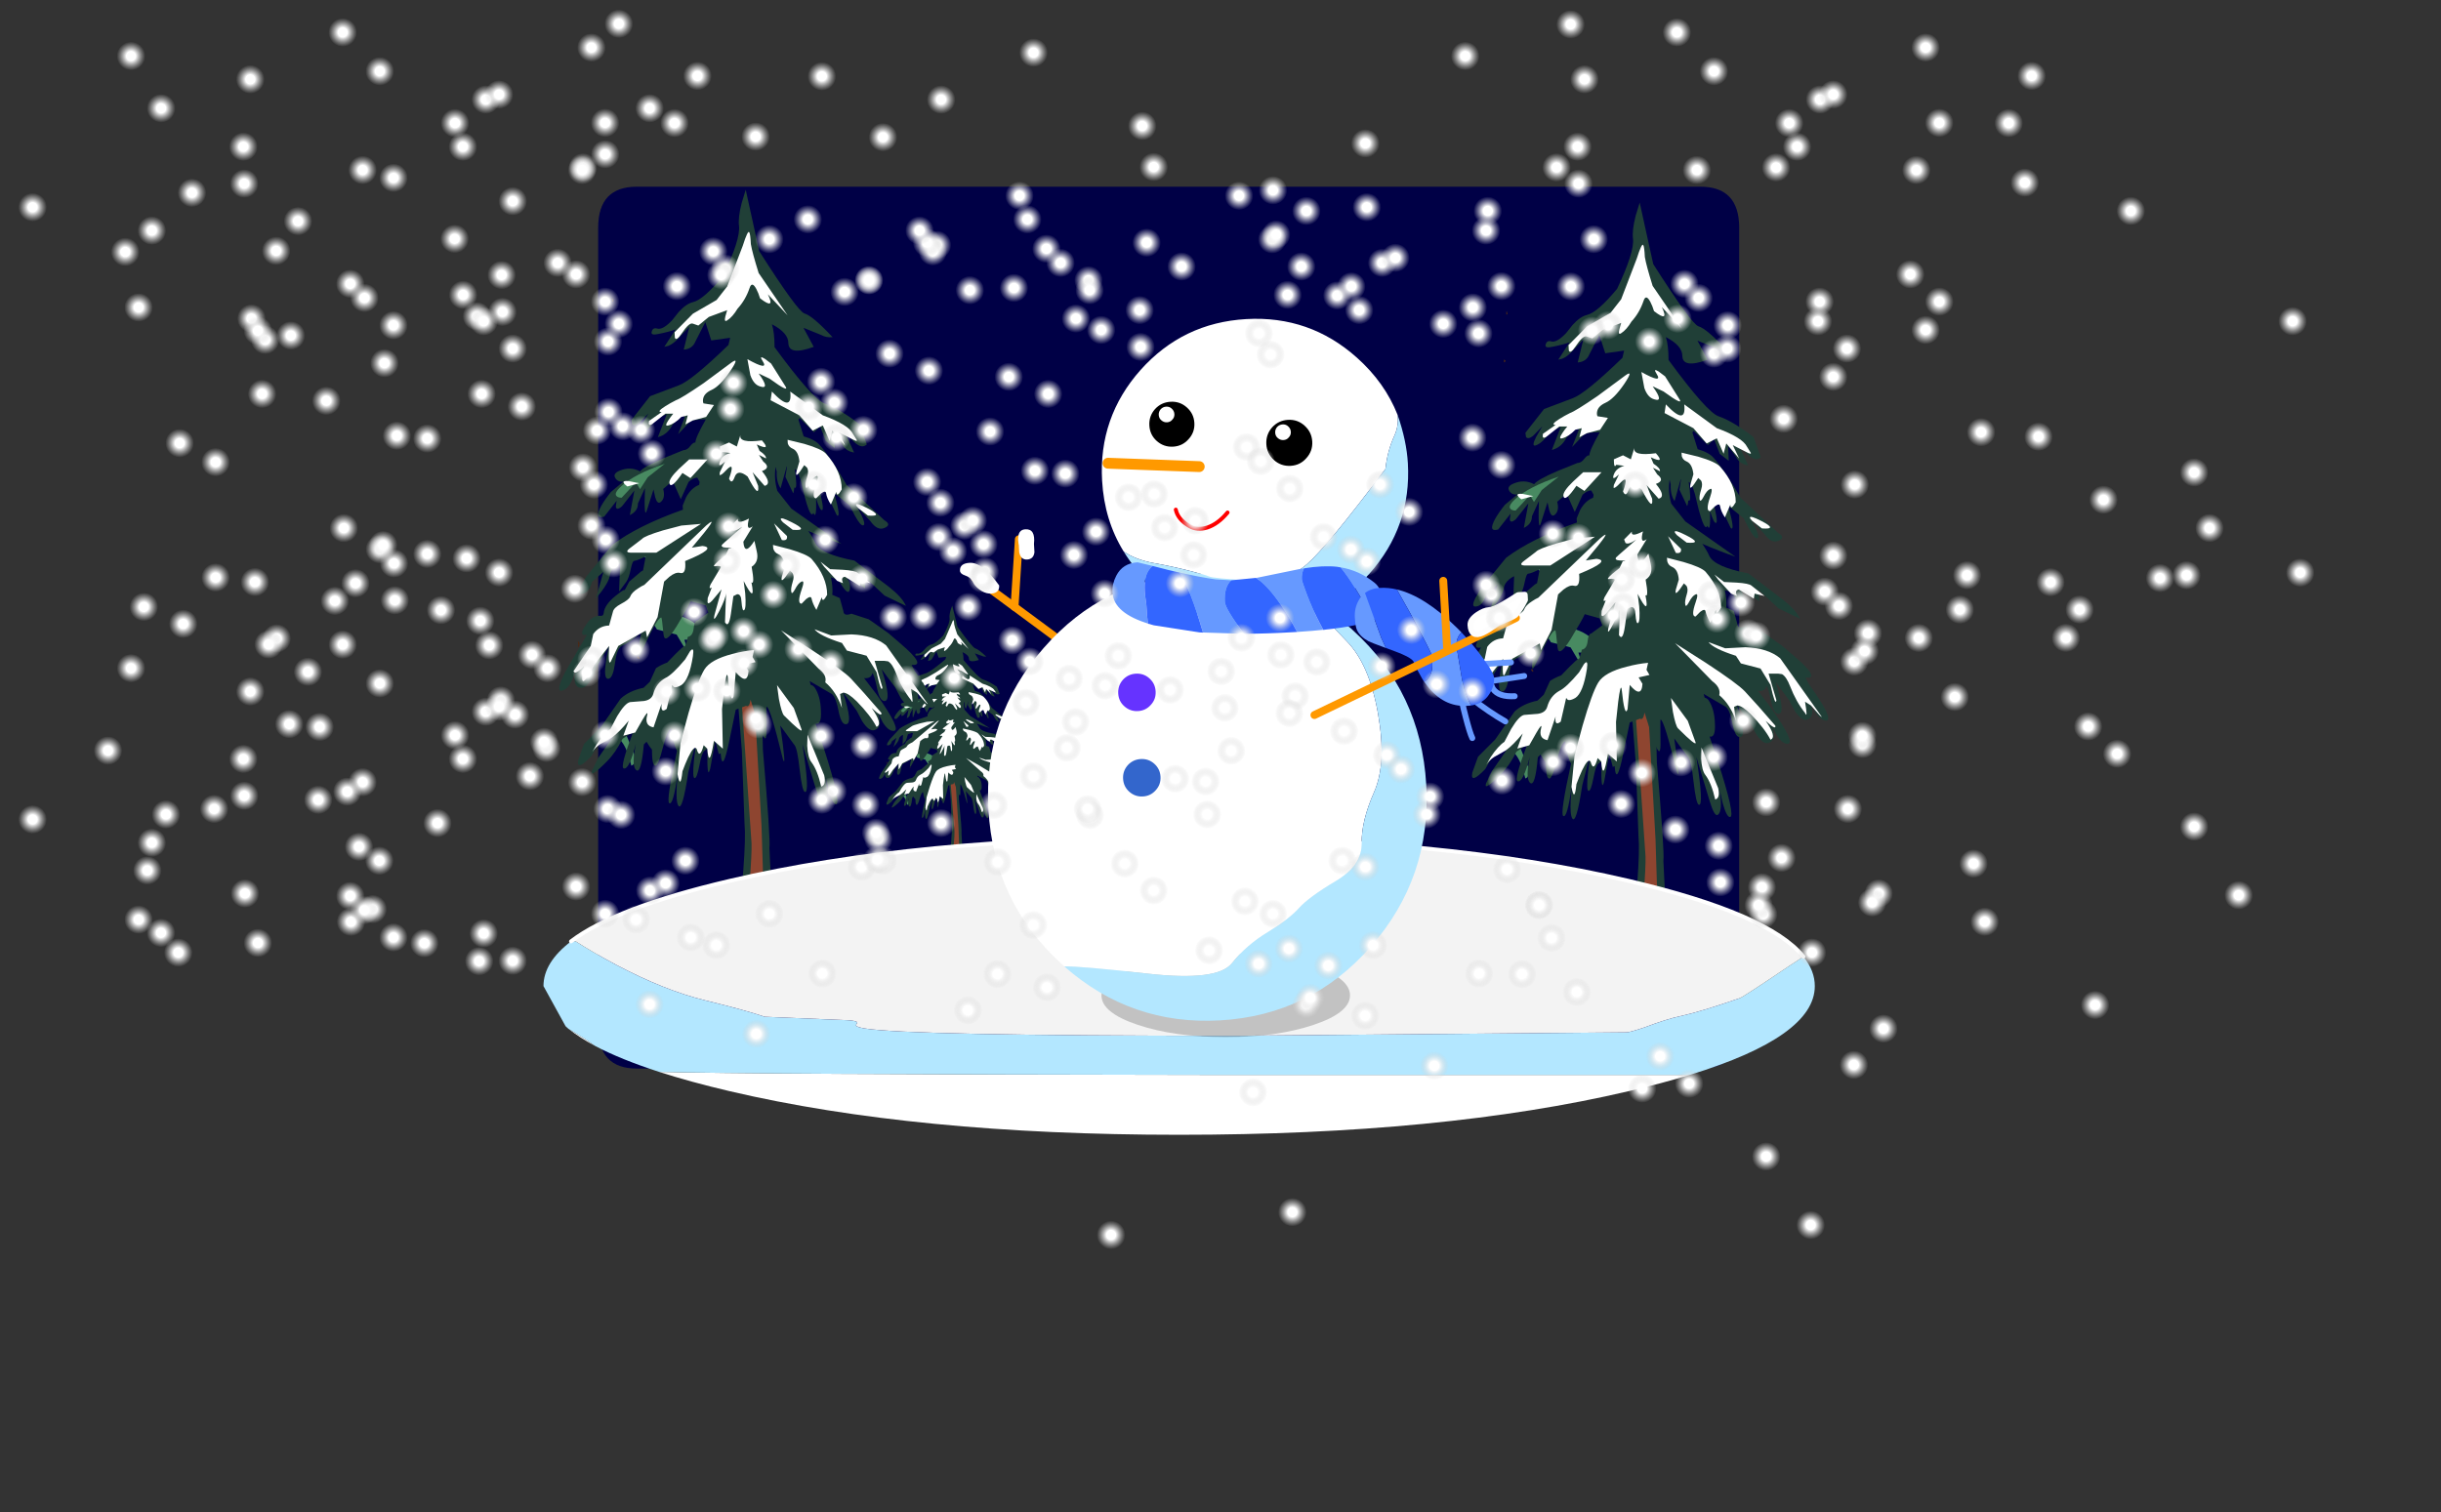 <?xml version="1.0" encoding="UTF-8" standalone="no"?>
<svg xmlns:xlink="http://www.w3.org/1999/xlink" height="2298.9px" width="3709.5px" xmlns="http://www.w3.org/2000/svg">
  <rect width="100%" height="100%" fill="#333333" stroke="none"/>
  <g transform="matrix(3.0, 0.0, 0.0, 3.0, 1780.05, 921.6)">
    <use height="446.85" transform="matrix(1.0, 0.0, 0.0, 1.0, -290.35, -212.6)" width="578.0" xlink:href="#shape0"/>
    <use height="394.45" transform="matrix(0.392, 0.0, 0.0, 0.346, -148.05, -0.35)" width="190.05" xlink:href="#shape1"/>
    <use height="394.45" transform="matrix(1.0, 0.0, 0.0, 1.0, -310.1, -211.05)" width="190.05" xlink:href="#shape1"/>
    <use height="394.45" transform="matrix(1.0, 0.0, 0.0, 1.0, 142.75, -204.55)" width="190.05" xlink:href="#shape1"/>
    <use height="151.7" transform="matrix(1.0, 0.0, 0.0, 1.0, -318.05, 116.1)" width="644.0" xlink:href="#shape2"/>
    <use height="354.15" transform="matrix(0.998, -0.057, 0.057, 0.998, -113.85, -136.85)" width="286.5" xlink:href="#sprite0"/>
    <use height="1546.75" transform="matrix(0.495, 0.0, 0.0, 0.495, -593.353, -307.176)" width="2495.85" xlink:href="#sprite1"/>
  </g>
  <defs>
    <g id="shape0" transform="matrix(1.0, 0.0, 0.0, 1.0, 290.35, 212.6)">
      <path d="M267.95 -212.6 Q287.65 -212.65 287.65 -191.8 L287.65 213.45 Q287.65 234.25 267.95 234.25 L-270.7 234.25 Q-290.35 234.25 -290.35 213.45 L-290.35 -191.8 Q-290.35 -212.65 -270.7 -212.6 L267.95 -212.6" fill="#000046" fill-rule="evenodd" stroke="none"/>
    </g>
    <g id="shape1" transform="matrix(1.0, 0.0, 0.0, 1.0, 0.0, 0.0)">
      <path d="M127.65 141.6 L130.65 143.95 Q133.8 146.55 134.1 148.15 134.65 150.65 131.6 150.1 L127.65 141.6" fill="#488a61" fill-rule="evenodd" stroke="none"/>
      <path d="M59.5 225.4 L49.55 222.8 47.1 219.0 Q35.6 215.3 33.15 212.05 L41.6 215.2 51.85 214.65 Q63.2 215.05 69.45 220.25 L90.5 249.85 Q90.5 250.55 84.9 244.15 L82.05 242.2 Q83.4 251.25 82.05 247.95 77.55 242.2 74.55 234.45 72.6 229.65 70.45 228.4 L68.5 228.0 63.45 228.0 67.55 241.55 Q67.0 244.8 64.55 233.9 L59.5 225.4" fill="#488a61" fill-rule="evenodd" stroke="none"/>
      <path d="M41.05 181.6 L47.35 181.85 Q53.75 182.25 55.0 183.5 L61.55 188.7 56.5 187.45 56.1 190.05 48.6 185.55 Q48.05 185.55 47.5 185.95 46.65 186.75 47.6 188.7 L44.6 187.45 38.05 180.35 36.15 177.75 41.05 181.6" fill="#488a61" fill-rule="evenodd" stroke="none"/>
      <path d="M29.6 265.45 L38.05 286.05 Q39.0 291.1 36.55 291.8 34.65 283.45 31.65 279.65 29.75 277.15 29.45 271.05 L29.6 265.45" fill="#488a61" fill-rule="evenodd" stroke="none"/>
      <path d="M97.05 126.55 Q97.6 122.7 97.2 112.75 96.25 68.9 99.65 73.0 103.05 77.1 104.85 121.2 L105.65 134.05 104.55 150.6 105.25 176.55 101.7 216.8 103.2 283.85 Q107.15 329.35 106.5 333.55 L108.95 383.95 Q108.65 387.65 106.05 390.1 100.9 394.9 89.0 388.35 95.15 334.25 93.9 321.4 L92.55 284.4 89.95 251.75 Q89.4 247.15 89.0 241.95 88.2 231.55 89.15 228.85 L91.85 213.0 Q93.25 181.6 92.95 174.35 L97.05 126.55" fill="#203f37" fill-rule="evenodd" stroke="none"/>
      <path d="M102.4 172.0 Q101.55 176.4 99.8 200.0 97.9 224.85 98.4 229.4 99.1 235.95 98.7 256.0 L102.5 322.35 Q103.75 363.35 103.9 364.3 105.55 371.25 105.25 380.4 105.0 392.45 100.05 394.05 95.4 395.45 93.8 392.0 L93.1 388.35 Q97.75 341.75 97.45 331.25 L91.05 239.2 93.8 222.95 95.3 171.5 97.2 147.45 Q98.3 146.2 99.25 132.85 100.2 120.95 100.05 116.85 L101.0 97.75 Q101.85 100.9 102.25 115.75 102.65 129.7 102.25 133.9 101.45 143.5 101.85 154.8 L102.4 172.0" fill="#8e4530" fill-rule="evenodd" stroke="none"/>
      <path d="M152.15 118.8 L155.85 129.05 Q152.55 132.05 147.5 125.65 L143.55 120.2 149.4 133.15 Q145.05 132.45 143.25 128.8 L139.3 123.3 139.6 130.85 135.05 127.3 132.2 119.9 129.05 122.9 121.8 115.65 Q121.55 116.35 121.15 116.35 L123.85 124.95 Q129.6 126.6 131.95 129.35 137.55 135.6 145.6 149.55 L164.7 167.45 Q168.65 169.75 164.7 171.4 161.15 172.9 157.6 167.85 L150.9 160.6 Q156.1 169.9 153.9 170.05 152.55 170.15 149.7 164.95 L147.1 159.9 139.3 153.65 Q143.0 166.75 140.65 164.95 L134.95 152.95 131.5 150.65 Q134.25 161.4 133.3 162.25 132.2 163.05 130.15 156.35 130.45 167.7 128.8 163.75 L128.65 164.0 Q126.9 167.3 122.5 147.75 L120.85 142.7 119.35 141.5 119.35 141.75 Q120.75 151.2 119.5 151.05 L119.1 150.9 Q118.7 155.15 118.15 152.95 L114.6 145.45 115.4 140.4 115.25 140.25 112.15 151.3 Q109.95 147.9 110.2 142.85 L109.65 140.4 Q108.7 146.4 110.5 152.55 L117.6 161.55 143.0 179.45 Q134.4 176.45 126.2 172.9 128.8 176.7 129.75 179.05 132.5 184.65 149.55 187.9 L167.15 201.3 Q173.85 206.6 175.65 210.85 L164.85 205.65 154.75 196.25 155.0 202.0 144.1 193.9 Q148.05 199.1 147.2 202.55 146.55 205.95 142.7 199.8 141.2 197.2 137.65 196.4 138.75 201.45 138.35 205.25 L142.15 206.9 143.95 213.45 Q144.1 216.3 148.05 214.8 L156.5 217.55 Q155.7 216.75 166.75 224.65 L172.9 229.95 Q186.4 241.45 178.5 240.75 L180.15 243.9 Q193.25 262.2 189.0 262.5 186.3 262.6 183.4 257.95 L181.1 253.35 Q183.4 260.85 179.2 262.05 176.6 262.75 173.05 257.55 L170.15 252.1 163.35 242.95 Q168.8 259.75 164.45 259.05 162.4 258.65 161.15 253.2 159.8 246.35 158.7 244.85 158.0 247.85 154.45 247.45 L160.75 255.65 Q173.7 273.95 169.5 274.2 166.75 274.35 163.9 269.85 L161.55 265.2 Q164.0 272.6 159.65 273.8 157.05 274.65 153.5 269.3 L150.65 263.85 143.8 254.7 Q149.25 271.5 144.9 270.8 142.7 270.55 141.35 263.3 139.85 255.9 137.4 255.1 L126.9 248.95 127.4 250.85 Q128.65 251.15 129.45 252.25 132.35 256.6 132.6 263.85 133.0 271.35 129.9 270.55 L134.1 283.1 Q143.15 311.25 140.25 311.35 138.6 311.5 136.55 304.4 L134.95 297.3 Q136.7 308.65 134.0 310.25 132.35 311.25 129.9 303.15 L123.2 280.9 Q127.15 306.3 124.4 305.1 123.05 304.55 121.8 293.6 120.6 282.4 118.95 281.05 L112.0 271.5 Q115.25 294.15 113.35 288.55 106.8 261.8 105.05 261.95 104.9 261.95 105.05 274.5 105.05 283.5 100.4 269.3 L96.95 258.4 Q96.3 262.5 94.65 261.5 L89.45 263.45 86.3 278.6 Q82.65 296.5 81.8 285.55 L80.85 285.95 79.1 279.15 76.5 293.35 Q74.85 299.6 75.1 284.2 76.1 282.3 73.5 284.35 72.25 285.3 71.0 291.85 69.8 298.0 68.7 298.1 67.35 298.4 68.3 288.95 L69.4 279.55 65.4 295.25 Q62.4 315.2 60.35 312.05 59.15 310.15 59.55 302.6 L60.1 295.5 Q57.8 312.2 55.75 310.8 54.1 309.75 59.7 284.35 57.9 281.2 56.8 273.0 L56.55 273.15 Q54.75 273.95 52.45 282.95 50.25 291.7 48.75 291.85 47.0 291.95 47.0 283.65 46.15 282.8 44.25 279.7 L42.9 281.05 Q41.55 296.35 38.95 294.0 37.3 292.5 37.85 286.5 L38.8 280.9 Q35.4 294.15 32.65 293.2 30.75 292.4 37.45 274.75 L32.1 278.2 Q28.55 285.3 24.2 289.65 15.3 298.65 16.65 294.3 L19.7 288.0 27.2 277.2 22.4 276.4 16.25 287.05 Q8.5 295.1 9.7 288.85 L12.6 280.8 21.3 272.05 31.15 257.85 Q35.5 253.85 42.75 252.35 L45.9 249.35 49.05 242.4 Q51.5 240.75 54.75 239.55 64.6 229.15 63.5 231.75 64.6 229.45 65.15 226.55 67.75 226.15 68.15 222.05 68.45 219.45 69.25 218.65 69.65 218.25 69.95 218.35 L75.55 214.25 74.3 210.7 66.65 208.55 Q65.85 210.7 59.55 221.1 53.4 231.05 52.85 225.2 52.05 216.75 51.75 216.75 50.15 216.85 46.3 224.65 L41.0 235.45 Q39.35 237.9 40.3 231.2 L41.65 223.95 Q36.45 229.0 31.7 231.2 29.25 232.3 28.3 239.8 27.3 247.2 25.15 247.75 22.55 248.4 23.5 240.75 24.05 235.85 25.15 231.75 L25.15 231.6 19.0 241.45 Q15.05 253.05 10.65 252.35 7.95 251.95 7.8 247.85 L8.2 243.9 Q5.35 253.6 0.95 253.85 -1.75 254.0 3.15 244.2 L14.1 225.45 Q10.1 226.3 12.45 222.2 13.65 220.15 15.6 217.8 18.45 215.65 20.9 215.9 22.4 216.05 22.55 214.55 22.95 210.3 28.55 205.8 34.3 201.15 32.8 203.6 L35.5 198.55 41.4 193.5 42.5 192.85 43.85 185.75 Q39.6 187.9 38.0 188.05 37.15 188.05 36.35 191.85 35.4 196.65 34.0 198.7 L30.35 203.6 30.9 189.3 Q29.65 189.85 28.4 190.9 25.95 192.95 25.7 195.3 25.3 199.1 18.6 207.15 L22.4 193.65 16.65 198.7 Q15.15 204.45 11.35 204.7 9.05 204.85 11.2 200.5 L13.8 195.95 26.8 180.0 Q39.6 170.3 62.7 162.1 L62.55 160.05 64.35 155.7 Q66.95 151.05 70.9 149.55 L71.15 148.05 69.95 145.85 Q67.75 146.0 65.55 148.05 L61.6 156.8 57.5 147.5 52.7 151.6 Q53.95 156.25 51.35 158.3 49.7 159.5 48.65 155.8 L47.8 151.85 44.4 162.5 Q42.9 167.3 43.45 151.2 L39.9 158.95 Q40.0 162.8 35.8 164.85 L38.1 152.4 31.85 160.35 Q28.95 162.9 28.7 160.45 L29.1 157.6 22.8 165.65 Q17.5 167.15 21.3 160.2 23.25 156.8 26.25 153.1 L32.5 147.9 Q29.65 148.2 28.4 146.0 27.05 143.8 30.75 142.3 36.05 140.1 41.0 142.7 42.9 140.25 53.15 135.9 L62.95 131.95 Q64.9 131.95 66.5 129.75 68.0 127.85 69.0 128.1 69.0 125.65 74.3 116.35 67.35 116.35 65.95 117.85 L60.25 123.85 63.65 115.15 62.0 113.35 57.35 119.25 Q54.75 124.15 50.0 125.35 L54.5 113.75 49.05 115.95 Q45.5 121.8 41.8 123.05 39.5 123.75 42.05 118.7 L45.2 113.35 40.45 118.25 Q37.85 120.2 36.9 118.7 L36.6 116.65 46.05 104.6 60.5 99.15 Q66.95 96.85 85.75 78.65 L86.6 75.0 77.05 76.35 74.05 67.05 69.0 76.9 Q67.45 80.7 63.1 81.0 L65.95 69.4 60.25 75.4 Q57.9 78.0 55.3 79.1 L53.25 79.6 59.0 70.75 Q56.3 71.85 50.4 73.05 46.3 74.0 46.85 72.0 47.4 69.65 49.7 70.35 52.45 71.15 57.25 66.1 L60.5 62.0 Q64.35 57.75 67.75 56.95 73.05 55.75 83.05 43.7 91.9 25.0 91.1 18.3 90.55 14.2 92.45 6.7 L94.5 0.0 101.35 31.15 Q120.85 61.75 124.3 62.7 128.4 63.9 138.5 74.7 135.2 75.0 132.75 73.6 L123.75 69.95 128.95 79.6 Q116.25 84.25 116.1 77.7 116.1 72.5 107.75 68.15 109.1 72.25 109.1 79.75 128.65 106.4 134.5 108.3 141.65 110.75 152.15 118.8" fill="#203f37" fill-rule="evenodd" stroke="none"/>
      <path d="M53.5 138.85 L44.9 145.65 40.95 151.7 38.9 148.25 31.65 156.05 Q30.0 156.05 29.2 155.35 27.4 153.85 31.65 150.05 38.2 144.05 53.5 138.85" fill="#488a61" fill-rule="evenodd" stroke="none"/>
      <path d="M9.65 231.3 L9.5 228.55 10.35 229.8 Q10.05 232.8 9.65 231.3" fill="#4c2815" fill-rule="evenodd" stroke="none"/>
      <path d="M25.75 80.8 L25.75 79.55 26.6 80.1 Q26.05 81.35 25.75 80.8" fill="#4c2815" fill-rule="evenodd" stroke="none"/>
      <path d="M27.0 56.75 Q26.75 55.65 27.15 55.0 L27.55 56.5 27.0 56.75" fill="#4c2815" fill-rule="evenodd" stroke="none"/>
      <path d="M40.0 236.35 L40.5 237.05 39.55 237.3 Q39.55 236.2 40.0 236.35" fill="#4c2815" fill-rule="evenodd" stroke="none"/>
      <path d="M39.9 237.35 Q39.9 237.1 40.6 237.1 40.6 238.3 39.9 237.35" fill="#4c2815" fill-rule="evenodd" stroke="none"/>
      <path d="M50.75 250.15 L51.6 251.1 50.5 250.7 50.75 250.15" fill="#4c2815" fill-rule="evenodd" stroke="none"/>
      <path d="M144.9 129.7 L138.35 122.05 137.0 127.25 133.55 119.45 128.4 122.05 121.7 114.3 107.1 106.65 107.75 102.25 Q118.3 113.45 117.05 102.25 L133.55 114.3 Q146.55 119.05 148.85 123.7 L150.8 126.85 Q151.05 127.8 148.3 126.3 L141.65 122.9 144.9 129.7 M140.4 153.05 L137.65 159.5 Q135.6 156.35 135.2 153.75 134.95 152.1 132.5 154.0 L130.15 156.35 Q127.7 156.35 130.15 149.25 131.8 144.3 130.15 145.15 128.5 145.8 126.75 149.25 125.25 152.1 124.85 150.45 124.55 148.85 125.65 145.3 126.6 142.4 125.5 140.75 L124.15 139.55 Q119.25 147.35 120.2 142.8 L121.7 137.65 Q121.15 132.45 118.3 131.2 116.35 130.4 115.8 128.5 L115.7 126.7 124.15 128.75 Q133.05 131.35 135.2 133.8 143.15 142.7 143.15 151.85 140.55 156.35 140.4 153.05 M155.95 161.25 Q164.85 165.75 156.4 165.1 L151.45 161.25 Q150.35 160.15 150.35 159.6 150.35 158.4 155.95 161.25 M152.3 200.7 L144.75 196.1 Q144.25 196.1 143.7 196.5 142.85 197.3 143.8 199.35 L140.8 198.15 134.25 191.05 132.35 188.45 137.25 192.25 143.55 192.55 Q149.95 192.95 151.2 194.15 L157.75 199.35 152.7 198.15 152.3 200.7 M170.7 245.1 Q168.8 240.2 166.6 238.95 L164.7 238.7 159.8 238.7 163.75 252.2 Q163.2 255.5 160.75 244.4 L155.7 236.1 145.75 233.5 143.25 229.65 Q131.8 226.0 129.35 222.7 L137.8 225.85 148.05 225.3 Q159.4 225.7 165.65 230.9 L186.7 260.55 Q186.7 261.2 181.25 254.8 L178.25 252.9 Q179.75 261.9 178.25 258.6 173.7 252.9 170.7 245.1 M142.3 255.5 L143.25 262.6 Q140.25 254.1 134.8 249.6 135.75 245.8 131.25 242.5 L112.4 223.25 127.85 233.1 Q144.1 243.75 147.8 247.7 153.8 254.1 163.2 265.05 163.75 267.65 158.3 262.6 164.15 270.9 160.75 272.15 157.75 266.4 150.8 259.3 146.4 254.95 143.95 254.8 L142.3 255.5 M40.6 148.7 L34.55 150.35 Q30.35 147.2 35.1 147.6 L40.6 148.7 M77.15 101.45 Q73.5 103.1 72.95 105.8 72.65 107.2 73.1 108.25 L78.4 109.1 74.45 115.1 67.75 116.85 63.95 118.9 65.15 114.3 61.9 115.1 Q58.45 118.65 55.2 119.45 53.15 120.0 55.35 116.75 56.3 115.25 57.8 113.45 L53.8 113.45 47.25 118.65 Q45.65 119.75 45.35 118.5 L45.5 117.15 51.9 112.65 Q49.05 112.65 53.8 109.65 56.15 108.15 59.15 106.65 61.9 105.7 73.1 98.05 L87.15 87.65 Q91.8 84.25 86.6 92.0 81.4 99.55 77.15 101.45 M104.1 85.6 L107.35 88.05 114.3 99.1 Q117.45 103.65 106.55 95.7 L101.05 93.1 Q107.1 101.45 101.75 99.65 98.5 98.7 96.85 93.95 L95.35 85.85 Q106.4 92.0 103.1 86.85 101.05 83.7 104.1 85.6 M99.85 50.25 Q97.65 46.15 96.45 49.8 94.4 55.85 90.4 60.2 87.85 64.45 85.1 66.2 83.45 67.3 84.15 64.3 L85.1 61.0 75.8 64.45 70.5 68.8 67.75 67.85 Q65.85 67.05 61.9 73.05 59.3 76.85 58.6 74.95 L58.45 72.2 67.75 62.8 79.75 55.85 85.1 49.0 93.0 28.4 Q95.6 20.2 96.3 21.55 96.85 22.35 97.1 27.55 97.8 31.8 101.05 42.2 L115.7 63.6 105.7 52.95 Q109.7 61.15 101.75 55.0 100.95 52.3 99.85 50.25 M75.15 136.65 L66.5 146.1 62.45 143.5 Q56.55 152.1 55.85 148.7 55.45 146.5 60.65 141.45 L65.85 136.65 75.15 136.65 M17.9 240.6 Q9.3 257.0 12.6 241.4 9.3 244.7 7.95 244.7 L7.25 244.0 16.0 231.15 17.25 225.15 Q20.25 220.95 25.3 220.8 L27.2 213.95 Q27.6 211.8 31.3 209.85 35.25 207.8 35.95 206.2 36.75 204.0 40.05 201.95 41.65 200.85 43.15 200.2 L74.45 170.15 Q82.5 163.3 67.2 181.35 L72.55 180.5 Q80.45 181.35 63.8 188.15 64.45 195.1 61.2 194.15 59.0 193.6 55.85 196.1 L53.15 198.55 49.85 216.55 44.55 226.8 43.85 223.4 29.95 231.15 26.65 238.0 Q24.6 243.2 25.3 231.15 L17.9 240.6 M102.7 127.0 Q107.65 132.6 100.1 129.05 L101.5 132.3 Q105.05 134.65 104.75 136.15 L101.2 134.35 103.4 137.75 Q107.5 140.9 102.7 142.55 108.05 148.95 104.1 150.05 L97.95 143.1 100.8 150.05 Q101.5 157.0 95.45 145.3 90.3 141.2 88.8 145.8 87.4 149.5 86.05 146.35 89.35 137.2 84.7 142.0 81.8 145.15 81.25 144.45 L81.4 143.1 84.0 137.75 Q80.05 141.45 81.4 137.75 82.25 135.45 84.55 134.2 85.8 133.55 86.75 133.4 L82.65 132.85 Q81.4 135.05 81.4 130.1 L86.05 128.05 90.0 130.1 91.8 124.25 Q90.85 128.6 102.7 127.0 M16.8 284.85 L19.0 281.0 Q22.7 275.4 25.95 273.25 L29.4 266.7 Q33.35 260.1 35.95 259.6 L42.9 259.05 Q46.85 258.5 47.7 255.35 49.2 250.0 53.8 247.4 57.25 245.8 63.8 238.0 L66.25 233.9 Q68.55 231.05 67.75 236.35 65.85 248.4 61.9 251.0 59.3 252.5 58.05 251.95 L57.25 251.0 54.5 263.0 Q51.25 265.6 51.9 260.4 L47.8 272.4 Q43.15 271.6 44.55 266.4 45.35 263.15 42.1 268.75 L38.55 275.0 32.5 276.65 35.25 269.0 Q30.45 274.85 26.65 277.6 L20.8 280.9 Q18.3 282.5 16.8 284.85 M118.3 172.3 L113.35 168.5 Q112.25 167.4 112.25 166.85 112.25 165.65 117.85 168.5 126.9 173.0 118.3 172.3 M112.8 177.5 L108.85 169.05 115.4 175.45 Q115.8 178.05 112.8 177.5 M108.45 181.75 L108.3 179.95 116.8 182.15 Q125.65 184.75 127.85 187.05 135.75 196.2 135.75 205.25 133.3 209.75 133.05 206.45 L130.3 212.9 Q128.4 209.75 127.85 207.15 127.55 205.5 125.1 207.4 L122.8 209.75 Q120.35 209.75 122.8 202.65 124.55 197.7 122.8 198.55 121.15 199.2 119.35 202.65 117.85 205.35 117.6 203.75 117.2 202.2 118.3 198.65 119.25 195.8 118.15 194.15 L116.9 192.95 Q111.85 200.7 112.8 196.1 L114.3 191.05 Q113.9 185.85 110.9 184.6 109.0 183.8 108.45 181.75 M125.65 281.7 L125.8 276.1 134.25 296.7 Q135.35 301.8 132.75 302.45 130.85 294.15 127.85 290.15 125.95 287.85 125.65 281.7 M111.3 257.95 L110.35 251.0 118.85 262.6 122.8 273.5 Q123.45 275.95 113.9 266.4 112.7 265.2 111.3 257.95 M73.2 281.45 Q71.15 288.95 69.65 283.35 68.45 281.15 65.3 287.7 63.8 291.0 62.45 294.65 61.45 304.35 59.95 296.05 L61.45 280.6 Q63.25 273.35 65.55 265.05 70.35 248.4 73.5 243.2 76.65 238.0 87.95 235.15 93.7 233.65 98.75 233.2 L97.95 236.75 99.45 239.35 93.95 240.6 95.9 243.85 Q95.45 251.5 89.45 244.4 L88.35 256.7 Q86.85 261.2 85.35 246.45 84.8 243.6 83.6 253.0 L82.5 263.15 82.9 283.2 78.4 279.25 Q75.95 294.15 75.0 283.2 L73.2 281.45 M61.9 170.15 L71.85 169.3 49.2 183.9 36.6 183.9 Q32.65 183.9 36.05 181.45 L41.95 176.95 Q43.15 175.45 52.6 172.6 L61.9 170.15 M96.15 166.6 Q94.4 173.25 98.05 170.55 L93.3 178.35 Q93.85 185.85 98.9 177.9 L100.1 183.25 Q101.35 188.55 97.5 191.05 99.15 200.3 97.4 198.95 99.7 210.4 93.45 198.25 L94.25 204.55 Q94.8 212.2 93.7 213.0 92.75 213.85 92.35 208.65 92.2 204.8 90.15 204.95 L88.25 205.9 87.0 214.8 Q85.9 222.45 84.0 219.15 L84.55 204.25 Q84.4 207.0 81.15 213.4 77.6 220.25 78.7 215.35 L82.25 202.5 77.45 208.25 Q75.4 210.4 75.15 208.9 L75.25 206.85 77.3 201.55 Q75.55 202.65 76.65 200.05 L81.95 191.15 Q81.7 190.35 78.95 190.75 77.3 191.05 80.6 188.15 L84.3 185.15 85.9 181.75 Q89.05 181.45 84.55 181.35 81.7 181.2 82.5 179.85 L84.0 178.45 92.75 170.8 Q88.65 173.55 87.3 172.45 L86.6 170.7 90.55 166.7 Q89.85 169.85 96.15 166.6" fill="#ffffff" fill-rule="evenodd" stroke="none"/>
    </g>
    <g id="shape2" transform="matrix(1.0, 0.0, 0.0, 1.0, 318.05, -116.1)">
      <path d="M-305.25 214.2 L-301.85 216.2 Q-296.55 219.35 -291.95 222.75 -299.8 218.55 -305.25 214.2 M-259.55 235.9 Q-214.75 237.15 20.45 237.45 L262.65 237.45 Q248.65 241.7 231.65 245.7 137.35 267.8 3.95 267.8 -129.45 267.8 -223.75 245.7 -243.8 241.0 -259.55 235.9" fill="#ffffff" fill-rule="evenodd" stroke="none"/>
      <path d="M-304.1 169.8 L-301.85 169.7 Q-293.45 175.15 -281.2 181.7 -256.7 194.65 -236.25 199.65 -215.1 204.85 -205.95 208.0 L-168.6 209.55 Q-158.2 209.75 -159.2 211.2 -159.85 212.15 -159.7 212.5 -159.2 213.25 -155.5 213.9 -133.15 217.6 31.55 217.65 L230.6 215.9 Q232.35 215.85 239.65 213.4 251.05 209.1 257.5 207.75 268.2 205.45 287.95 198.55 289.95 197.8 312.75 182.4 L320.2 177.55 Q325.95 184.7 325.95 192.45 325.95 218.0 262.65 237.45 L20.45 237.45 Q-214.75 237.15 -259.55 235.9 -279.0 229.6 -291.95 222.75 -296.55 219.35 -301.85 216.2 L-305.25 214.2 -305.35 214.15 -306.85 212.8 -318.05 192.45 Q-318.05 180.45 -304.1 169.8" fill="#b3e7ff" fill-rule="evenodd" stroke="none"/>
      <path d="M320.2 177.55 L312.75 182.4 Q289.95 197.8 287.95 198.55 268.2 205.45 257.5 207.75 251.05 209.1 239.65 213.4 232.35 215.85 230.6 215.9 L31.55 217.65 Q-133.15 217.6 -155.5 213.9 -159.2 213.25 -159.7 212.5 -159.85 212.15 -159.2 211.2 -158.2 209.75 -168.6 209.55 L-205.95 208.0 Q-215.1 204.85 -236.25 199.65 -256.7 194.65 -281.2 181.7 -293.45 175.15 -301.85 169.7 L-304.1 169.8 Q-281.8 152.75 -223.75 139.15 -129.45 117.05 3.95 117.1 137.35 117.05 231.65 139.15 302.6 155.75 320.2 177.55" fill="#f3f3f3" fill-rule="evenodd" stroke="none"/>
      <path d="M320.2 177.55 Q302.6 155.75 231.65 139.15 137.35 117.05 3.95 117.1 -129.45 117.05 -223.75 139.15 -281.8 152.75 -304.1 169.8" fill="none" stroke="#ffffff" stroke-linecap="round" stroke-linejoin="round" stroke-width="2.0"/>
      <path d="M72.05 212.1 Q53.65 218.3 27.55 218.3 1.5 218.3 -17.0 212.1 -35.4 205.95 -35.4 197.15 -35.4 188.4 -17.0 182.25 1.5 176.05 27.55 176.05 53.65 176.05 72.05 182.25 90.5 188.4 90.5 197.15 90.5 205.95 72.05 212.1" fill="#000000" fill-opacity="0.2" fill-rule="evenodd" stroke="none"/>
    </g>
    <g id="sprite0" transform="matrix(1.0, 0.0, 0.0, 1.0, 0.0, 0.0)">
      <use height="354.15" transform="matrix(1.0, 0.0, 0.0, 1.0, 0.0, 0.0)" width="286.5" xlink:href="#shape3"/>
    </g>
    <g id="shape3" transform="matrix(1.0, 0.0, 0.0, 1.0, 0.0, 0.0)">
      <path d="M7.25 122.95 L26.55 138.95 45.9 155.05" fill="none" stroke="#ff9900" stroke-linecap="round" stroke-linejoin="round" stroke-width="4.0"/>
      <path d="M26.55 138.95 L30.7 104.85" fill="none" stroke="#ff9900" stroke-linecap="round" stroke-linejoin="round" stroke-width="4.0"/>
      <path d="M179.4 145.65 Q180.25 149.0 182.0 152.0 182.85 153.45 193.65 165.95 204.45 178.4 207.4 203.75 210.35 229.05 203.05 243.2 195.8 257.35 195.35 268.55 194.95 279.8 181.05 287.05 167.15 294.25 161.75 299.6 156.35 304.95 145.2 310.9 134.05 316.8 126.2 325.6 118.25 334.35 83.65 328.45 49.0 322.55 41.35 322.35 L40.05 321.0 Q7.45 287.8 7.5 240.75 7.45 193.85 40.05 160.65 72.55 127.4 118.6 127.4 152.65 127.4 179.4 145.65" fill="#ffffff" fill-rule="evenodd" stroke="none"/>
      <path d="M179.4 145.65 L179.4 145.6 181.6 147.2 196.15 159.55 197.15 160.65 Q229.7 193.85 229.7 240.75 229.7 287.8 197.15 321.0 164.65 354.15 118.6 354.15 73.5 354.15 41.35 322.35 49.0 322.55 83.65 328.45 118.25 334.35 126.2 325.6 134.05 316.8 145.2 310.9 156.35 304.95 161.75 299.6 167.15 294.25 181.05 287.05 194.95 279.8 195.35 268.55 195.8 257.35 203.05 243.2 210.35 229.05 207.4 203.75 204.45 178.4 193.65 165.95 182.85 153.45 182.0 152.0 180.25 149.0 179.4 145.65" fill="#b3e7ff" fill-rule="evenodd" stroke="none"/>
      <path d="M83.35 114.05 Q74.5 97.7 74.5 77.6 74.5 45.45 97.15 22.7 119.9 0.0 152.1 0.0 184.3 0.0 206.95 22.7 220.35 36.1 225.9 52.85 226.25 58.25 223.75 63.15 219.65 70.85 218.2 79.85 186.65 117.3 175.65 125.85 164.65 134.35 146.2 132.35 127.75 130.25 125.65 129.1 124.25 128.3 115.95 125.7 107.7 123.05 98.3 120.8 88.95 118.5 83.35 114.05" fill="#ffffff" fill-rule="evenodd" stroke="none"/>
      <path d="M225.9 52.85 Q229.7 66.2 229.7 77.6 229.7 109.8 206.95 132.5 184.3 155.25 152.1 155.25 119.9 155.25 97.15 132.5 88.6 123.9 83.35 114.05 88.95 118.5 98.3 120.8 107.7 123.05 115.95 125.7 124.25 128.3 125.65 129.1 127.75 130.25 146.2 132.35 164.65 134.35 175.65 125.85 186.65 117.3 218.2 79.85 219.65 70.85 223.75 63.15 226.25 58.25 225.9 52.85" fill="#b3e7ff" fill-rule="evenodd" stroke="none"/>
      <path d="M78.0 68.95 L124.05 73.3" fill="none" stroke="#ff9900" stroke-linecap="round" stroke-linejoin="round" stroke-width="5.5"/>
      <path d="M94.45 151.55 Q76.5 145.1 76.5 134.5 76.5 130.2 78.9 126.15 82.5 119.95 90.1 119.95 L97.65 122.25 Q94.35 124.5 93.35 129.4 92.75 132.35 92.9 136.45 L93.3 141.55 Q93.3 147.4 93.55 151.3 L94.45 151.55 M109.1 125.8 Q121.55 129.4 129.15 130.85 L137.0 131.75 Q133.1 134.85 133.1 142.5 133.1 145.95 141.65 158.9 L141.85 159.2 119.35 157.2 121.15 157.4 Q116.05 135.15 111.05 126.35 L109.1 125.8 M149.5 131.25 L150.25 131.2 171.1 128.15 174.15 127.8 Q172.7 130.1 172.7 133.3 172.7 134.3 174.7 140.75 177.25 148.85 180.4 155.8 L182.1 159.5 Q200.2 158.6 207.6 155.9 198.75 136.5 192.65 128.4 L192.35 128.3 Q201.9 130.35 209.4 137.15 212.8 140.2 212.8 146.3 L213.1 150.5 Q212.85 153.15 209.75 154.9 201.35 159.55 168.8 159.8 165.65 152.8 161.55 145.95 154.9 134.95 149.5 131.25" fill="#6699ff" fill-rule="evenodd" stroke="none"/>
      <path d="M97.65 122.25 L104.3 124.35 104.7 124.5 109.1 125.8 111.05 126.35 Q116.05 135.15 121.15 157.4 L119.35 157.2 96.5 152.3 95.2 151.85 94.45 151.55 93.55 151.3 Q93.3 147.4 93.3 141.55 L92.9 136.45 Q92.75 132.35 93.35 129.4 94.35 124.5 97.65 122.25 M137.0 131.75 L149.5 131.25 Q154.9 134.95 161.55 145.95 165.65 152.8 168.8 159.8 L165.9 159.8 Q152.95 159.8 141.85 159.2 L141.65 158.9 Q133.1 145.95 133.1 142.5 133.1 134.85 137.0 131.75 M174.15 127.8 Q184.05 126.8 191.05 128.0 L191.35 128.1 192.35 128.3 192.65 128.4 Q198.75 136.5 207.6 155.9 200.2 158.6 182.1 159.5 L180.4 155.8 Q177.25 148.85 174.7 140.75 172.7 134.3 172.7 133.3 172.7 130.1 174.15 127.8" fill="#3366ff" fill-rule="evenodd" stroke="none"/>
      <path d="M263.5 183.25 Q265.15 192.45 266.3 194.35 268.95 198.6 277.0 198.6" fill="none" stroke="#6699ff" stroke-linecap="round" stroke-linejoin="round" stroke-width="3.0"/>
      <path d="M263.5 190.45 L282.4 188.65" fill="none" stroke="#6699ff" stroke-linecap="round" stroke-linejoin="round" stroke-width="3.0"/>
      <path d="M255.25 198.6 Q263.65 206.0 271.55 211.1" fill="none" stroke="#6699ff" stroke-linecap="round" stroke-linejoin="round" stroke-width="3.0"/>
      <path d="M249.85 195.8 Q249.85 199.0 251.6 207.6 253.25 215.95 254.35 218.55" fill="none" stroke="#6699ff" stroke-linecap="round" stroke-linejoin="round" stroke-width="3.0"/>
      <path d="M259.8 181.4 L276.1 181.4" fill="none" stroke="#6699ff" stroke-linecap="round" stroke-linejoin="round" stroke-width="3.0"/>
      <path d="M220.5 141.2 Q234.25 145.25 249.65 162.2 L251.95 164.8 Q249.0 167.25 249.0 171.75 L250.9 189.1 Q252.4 197.8 254.75 202.05 L252.6 202.1 Q240.65 202.1 232.9 190.6 L231.65 188.7 Q234.4 187.35 235.55 184.1 236.4 181.65 236.4 176.05 236.4 174.6 226.55 153.6 L220.5 141.2 M213.25 170.5 Q205.75 167.25 204.6 166.55 200.4 163.9 199.1 160.5 198.4 158.5 198.4 154.25 198.4 149.4 200.85 145.6 202.2 143.35 204.25 142.05 L211.2 165.25 213.25 170.5" fill="#6699ff" fill-rule="evenodd" stroke="none"/>
      <path d="M204.25 142.05 Q207.4 139.9 212.0 139.9 216.2 139.9 220.5 141.2 L226.55 153.6 Q236.4 174.6 236.4 176.05 236.4 181.65 235.55 184.1 234.4 187.35 231.65 188.7 L230.85 187.35 228.65 182.75 228.5 182.4 226.75 178.0 Q225.25 175.6 216.75 172.0 L216.4 171.85 214.75 171.15 213.25 170.5 211.2 165.25 204.25 142.05 M251.95 164.8 Q257.7 171.6 262.25 178.7 267.1 186.25 267.1 188.6 267.1 192.95 264.25 196.8 260.95 201.4 254.75 202.05 252.4 197.8 250.9 189.1 L249.0 171.75 Q249.0 167.25 251.95 164.8" fill="#3366ff" fill-rule="evenodd" stroke="none"/>
      <path d="M175.15 202.35 Q227.55 180.65 279.9 159.0" fill="none" stroke="#ff9900" stroke-linecap="round" stroke-linejoin="round" stroke-width="4.0"/>
      <path d="M244.2 171.6 L244.2 138.15" fill="none" stroke="#ff9900" stroke-linecap="round" stroke-linejoin="round" stroke-width="4.0"/>
      <path d="M92.7 192.45 Q89.95 195.25 86.0 195.25 82.05 195.25 79.25 192.45 76.5 189.75 76.5 185.75 76.5 181.8 79.25 179.0 82.05 176.25 86.0 176.25 89.95 176.25 92.7 179.0 95.5 181.8 95.5 185.75 95.5 189.75 92.7 192.45" fill="#6633ff" fill-rule="evenodd" stroke="none"/>
      <path d="M79.25 222.35 Q82.05 219.6 86.0 219.6 89.95 219.6 92.7 222.35 95.5 225.15 95.5 229.1 95.5 233.05 92.7 235.8 89.95 238.6 86.0 238.6 82.05 238.6 79.25 235.8 76.5 233.05 76.5 229.1 76.5 225.15 79.25 222.35" fill="#3366cc" fill-rule="evenodd" stroke="none"/>
      <path d="M178.5 72.1 Q175.15 75.55 170.3 75.55 165.45 75.55 162.0 72.1 158.65 68.7 158.65 63.9 158.65 59.05 162.0 55.6 165.45 52.2 170.3 52.2 175.15 52.2 178.5 55.6 181.95 59.05 181.95 63.9 181.95 68.7 178.5 72.1" fill="#000000" fill-rule="evenodd" stroke="none"/>
      <path d="M170.2 61.1 Q169.1 62.3 167.45 62.3 165.8 62.3 164.6 61.1 163.45 60.0 163.45 58.35 163.45 56.7 164.6 55.5 165.8 54.35 167.45 54.35 169.1 54.35 170.2 55.5 171.4 56.7 171.4 58.35 171.4 60.0 170.2 61.1" fill="#ffffff" fill-rule="evenodd" stroke="none"/>
      <path d="M119.45 59.1 Q116.15 62.45 111.4 62.45 106.65 62.45 103.3 59.1 100.0 55.8 100.0 51.05 100.0 46.3 103.3 42.95 106.65 39.65 111.4 39.65 116.15 39.65 119.45 42.95 122.85 46.3 122.85 51.05 122.85 55.8 119.45 59.1" fill="#000000" fill-rule="evenodd" stroke="none"/>
      <path d="M111.8 48.75 Q110.7 49.95 109.05 49.95 107.4 49.95 106.2 48.75 105.05 47.65 105.05 46.0 105.05 44.35 106.2 43.15 107.4 42.0 109.05 42.0 110.7 42.0 111.8 43.15 113.0 44.35 113.0 46.0 113.0 47.65 111.8 48.75" fill="#ffffff" fill-rule="evenodd" stroke="none"/>
      <path d="M285.0 147.55 L285.0 150.15 Q282.35 154.75 279.95 157.25 279.2 158.05 275.8 159.2 L270.7 161.0 Q265.8 164.3 262.6 165.55 256.7 167.85 256.7 161.3 256.7 158.7 260.65 156.3 264.05 154.3 266.45 154.3 268.95 154.3 274.0 151.7 276.75 150.35 281.7 147.55 L285.0 147.55" fill="#ffffff" fill-rule="evenodd" stroke="none"/>
      <path d="M285.0 147.55 L285.0 150.15 Q282.35 154.75 279.95 157.25 279.2 158.05 275.8 159.2 L270.7 161.0 Q265.8 164.3 262.6 165.55 256.7 167.85 256.7 161.3 256.7 158.7 260.65 156.3 264.05 154.3 266.45 154.3 268.95 154.3 274.0 151.7 276.75 150.35 281.7 147.55 L285.0 147.55 Z" fill="none" stroke="#fdfdfd" stroke-linecap="round" stroke-linejoin="round" stroke-width="3.0"/>
      <path d="M34.3 115.35 Q31.05 115.35 30.5 111.45 L30.5 107.6 30.4 107.15 Q30.15 105.15 30.5 103.45 31.05 100.0 34.3 100.0 39.5 100.0 38.2 107.65 L38.2 111.9 Q37.55 115.35 34.3 115.35" fill="#ffffff" fill-rule="evenodd" stroke="none"/>
      <path d="M19.4 127.65 Q19.4 131.55 15.05 131.55 L14.05 131.45 Q11.6 131.1 9.3 129.15 7.0 127.2 6.15 125.05 5.2 122.7 2.4 121.6 0.0 120.65 0.0 119.1 0.0 115.35 5.15 115.35 11.55 115.35 19.4 127.65" fill="#ffffff" fill-rule="evenodd" stroke="none"/>
      <path d="M110.95 94.4 Q111.65 99.35 117.35 103.1 121.25 105.65 126.35 104.35 131.9 102.9 137.05 97.35" fill="none" stroke="#ff0000" stroke-linecap="round" stroke-linejoin="round" stroke-width="2.0"/>
    </g>
    <g id="sprite1" transform="matrix(1.0, 0.0, 0.0, 1.0, 856.75, 567.85)">
      <use height="29.0" transform="matrix(1.0, 0.0, 0.0, 1.0, 18.0, -295.5)" width="29.0" xlink:href="#sprite2"/>
      <use height="29.0" transform="matrix(1.0, 0.0, 0.0, 1.0, 635.55, 124.85)" width="29.0" xlink:href="#sprite2"/>
      <use height="29.0" transform="matrix(1.0, 0.0, 0.0, 1.0, 250.4, -38.15)" width="29.0" xlink:href="#sprite2"/>
      <use height="29.0" transform="matrix(1.0, 0.0, 0.0, 1.0, 141.9, -140.7)" width="29.0" xlink:href="#sprite2"/>
      <use height="29.0" transform="matrix(1.0, 0.0, 0.0, 1.0, -220.45, 82.65)" width="29.0" xlink:href="#sprite2"/>
      <use height="29.0" transform="matrix(1.0, 0.0, 0.0, 1.0, 32.35, 298.65)" width="29.0" xlink:href="#sprite2"/>
      <use height="29.0" transform="matrix(1.0, 0.0, 0.0, 1.0, 388.7, 186.15)" width="29.0" xlink:href="#sprite2"/>
      <use height="29.0" transform="matrix(1.0, 0.0, 0.0, 1.0, 105.15, 111.65)" width="29.0" xlink:href="#sprite2"/>
      <use height="29.0" transform="matrix(1.0, 0.0, 0.0, 1.0, -537.3, -172.15)" width="29.0" xlink:href="#sprite2"/>
      <use height="29.0" transform="matrix(1.0, 0.0, 0.0, 1.0, -274.7, -103.9)" width="29.0" xlink:href="#sprite2"/>
      <use height="29.0" transform="matrix(1.0, 0.0, 0.0, 1.0, -238.0, -250.95)" width="29.0" xlink:href="#sprite2"/>
      <use height="29.0" transform="matrix(1.0, 0.0, 0.0, 1.0, -406.0, -337.95)" width="29.0" xlink:href="#sprite2"/>
      <use height="29.0" transform="matrix(1.0, 0.0, 0.0, 1.0, -588.05, 71.15)" width="29.0" xlink:href="#sprite2"/>
      <use height="29.0" transform="matrix(1.0, 0.0, 0.0, 1.0, -483.05, 298.65)" width="29.0" xlink:href="#sprite2"/>
      <use height="29.0" transform="matrix(1.0, 0.0, 0.0, 1.0, -249.45, 245.65)" width="29.0" xlink:href="#sprite2"/>
      <use height="29.0" transform="matrix(1.0, 0.0, 0.0, 1.0, -420.0, 42.15)" width="29.0" xlink:href="#sprite2"/>
      <use height="29.0" transform="matrix(1.0, 0.0, 0.0, 1.0, 32.35, -441.95)" width="29.0" xlink:href="#sprite2"/>
      <use height="29.0" transform="matrix(1.0, 0.0, 0.0, 1.0, 511.2, -19.9)" width="29.0" xlink:href="#sprite2"/>
      <use height="29.0" transform="matrix(1.0, 0.0, 0.0, 1.0, 605.7, -250.95)" width="29.0" xlink:href="#sprite2"/>
      <use height="29.0" transform="matrix(1.0, 0.0, 0.0, 1.0, 497.2, -279.95)" width="29.0" xlink:href="#sprite2"/>
      <use height="29.0" transform="matrix(1.0, 0.0, 0.0, 1.0, 242.65, -295.5)" width="29.0" xlink:href="#sprite2"/>
      <use height="29.0" transform="matrix(1.0, 0.0, 0.0, 1.0, 721.65, -411.0)" width="29.0" xlink:href="#sprite2"/>
      <use height="29.0" transform="matrix(1.0, 0.0, 0.0, 1.0, 1339.2, 9.35)" width="29.0" xlink:href="#sprite2"/>
      <use height="29.0" transform="matrix(1.0, 0.0, 0.0, 1.0, 954.05, -153.65)" width="29.0" xlink:href="#sprite2"/>
      <use height="29.0" transform="matrix(1.0, 0.0, 0.0, 1.0, 845.55, -256.2)" width="29.0" xlink:href="#sprite2"/>
      <use height="29.0" transform="matrix(1.0, 0.0, 0.0, 1.0, 483.2, -32.85)" width="29.0" xlink:href="#sprite2"/>
      <use height="29.0" transform="matrix(1.0, 0.0, 0.0, 1.0, 736.0, 183.15)" width="29.0" xlink:href="#sprite2"/>
      <use height="29.0" transform="matrix(1.0, 0.0, 0.0, 1.0, 1092.35, 70.65)" width="29.0" xlink:href="#sprite2"/>
      <use height="29.0" transform="matrix(1.0, 0.0, 0.0, 1.0, 808.8, -3.85)" width="29.0" xlink:href="#sprite2"/>
      <use height="29.0" transform="matrix(1.0, 0.0, 0.0, 1.0, 166.35, -287.65)" width="29.0" xlink:href="#sprite2"/>
      <use height="29.0" transform="matrix(1.0, 0.0, 0.0, 1.0, 428.95, -219.4)" width="29.0" xlink:href="#sprite2"/>
      <use height="29.0" transform="matrix(1.0, 0.0, 0.0, 1.0, 465.65, -366.45)" width="29.0" xlink:href="#sprite2"/>
      <use height="29.0" transform="matrix(1.0, 0.0, 0.0, 1.0, 297.65, -453.45)" width="29.0" xlink:href="#sprite2"/>
      <use height="29.0" transform="matrix(1.0, 0.0, 0.0, 1.0, 115.6, -44.35)" width="29.0" xlink:href="#sprite2"/>
      <use height="29.0" transform="matrix(1.0, 0.0, 0.0, 1.0, 220.6, 183.15)" width="29.0" xlink:href="#sprite2"/>
      <use height="29.0" transform="matrix(1.0, 0.0, 0.0, 1.0, 454.2, 130.15)" width="29.0" xlink:href="#sprite2"/>
      <use height="29.0" transform="matrix(1.0, 0.0, 0.0, 1.0, 283.65, -73.35)" width="29.0" xlink:href="#sprite2"/>
      <use height="29.0" transform="matrix(1.0, 0.0, 0.0, 1.0, 736.0, -557.45)" width="29.0" xlink:href="#sprite2"/>
      <use height="29.0" transform="matrix(1.0, 0.0, 0.0, 1.0, 1214.85, -135.4)" width="29.0" xlink:href="#sprite2"/>
      <use height="29.0" transform="matrix(1.0, 0.0, 0.0, 1.0, 1309.35, -366.45)" width="29.0" xlink:href="#sprite2"/>
      <use height="29.0" transform="matrix(1.0, 0.0, 0.0, 1.0, 1200.85, -395.45)" width="29.0" xlink:href="#sprite2"/>
      <use height="29.0" transform="matrix(1.0, 0.0, 0.0, 1.0, 946.3, -411.0)" width="29.0" xlink:href="#sprite2"/>
      <use height="29.0" transform="matrix(1.0, 0.0, 0.0, 1.0, 1159.8, 361.15)" width="29.0" xlink:href="#sprite2"/>
      <use height="29.0" transform="matrix(1.0, 0.0, 0.0, 1.0, 1051.3, 332.15)" width="29.0" xlink:href="#sprite2"/>
      <use height="29.0" transform="matrix(1.0, 0.0, 0.0, 1.0, 983.05, 392.7)" width="29.0" xlink:href="#sprite2"/>
      <use height="29.0" transform="matrix(1.0, 0.0, 0.0, 1.0, 1019.75, 245.65)" width="29.0" xlink:href="#sprite2"/>
      <use height="29.0" transform="matrix(1.0, 0.0, 0.0, 1.0, 642.4, 414.15)" width="29.0" xlink:href="#sprite2"/>
      <use height="29.0" transform="matrix(1.0, 0.0, 0.0, 1.0, 533.9, 385.15)" width="29.0" xlink:href="#sprite2"/>
      <use height="29.0" transform="matrix(1.0, 0.0, 0.0, 1.0, 465.65, 445.7)" width="29.0" xlink:href="#sprite2"/>
      <use height="29.0" transform="matrix(1.0, 0.0, 0.0, 1.0, 502.35, 298.65)" width="29.0" xlink:href="#sprite2"/>
      <use height="29.0" transform="matrix(1.0, 0.0, 0.0, 1.0, -29.75, 414.15)" width="29.0" xlink:href="#sprite2"/>
      <use height="29.0" transform="matrix(1.0, 0.0, 0.0, 1.0, -138.25, 385.15)" width="29.0" xlink:href="#sprite2"/>
      <use height="29.0" transform="matrix(1.0, 0.0, 0.0, 1.0, -206.5, 445.7)" width="29.0" xlink:href="#sprite2"/>
      <use height="29.0" transform="matrix(1.0, 0.0, 0.0, 1.0, -169.8, 298.65)" width="29.0" xlink:href="#sprite2"/>
      <use height="29.0" transform="matrix(1.0, 0.0, 0.0, 1.0, -512.05, 361.15)" width="29.0" xlink:href="#sprite2"/>
      <use height="29.0" transform="matrix(1.0, 0.0, 0.0, 1.0, -620.55, 332.15)" width="29.0" xlink:href="#sprite2"/>
      <use height="29.0" transform="matrix(1.0, 0.0, 0.0, 1.0, -688.8, 392.7)" width="29.0" xlink:href="#sprite2"/>
      <use height="29.0" transform="matrix(1.0, 0.0, 0.0, 1.0, -652.1, 245.65)" width="29.0" xlink:href="#sprite2"/>
      <use height="29.0" transform="matrix(1.0, 0.0, 0.0, 1.0, -566.3, -356.05)" width="29.0" xlink:href="#sprite2"/>
      <use height="29.0" transform="matrix(1.0, 0.0, 0.0, 1.0, -674.8, -385.05)" width="29.0" xlink:href="#sprite2"/>
      <use height="29.0" transform="matrix(1.0, 0.0, 0.0, 1.0, -743.05, -324.5)" width="29.0" xlink:href="#sprite2"/>
      <use height="29.0" transform="matrix(1.0, 0.0, 0.0, 1.0, -706.35, -471.55)" width="29.0" xlink:href="#sprite2"/>
      <use height="29.0" transform="matrix(1.0, 0.0, 0.0, 1.0, -97.95, -442.55)" width="29.0" xlink:href="#sprite2"/>
      <use height="29.0" transform="matrix(1.0, 0.0, 0.0, 1.0, -206.45, -471.55)" width="29.0" xlink:href="#sprite2"/>
      <use height="29.0" transform="matrix(1.0, 0.0, 0.0, 1.0, -274.7, -411.0)" width="29.0" xlink:href="#sprite2"/>
      <use height="29.0" transform="matrix(1.0, 0.0, 0.0, 1.0, -238.0, -558.05)" width="29.0" xlink:href="#sprite2"/>
      <use height="29.0" transform="matrix(1.0, 0.0, 0.0, 1.0, 172.05, -382.05)" width="29.0" xlink:href="#sprite2"/>
      <use height="29.0" transform="matrix(1.0, 0.0, 0.0, 1.0, 789.6, 38.3)" width="29.0" xlink:href="#sprite2"/>
      <use height="29.0" transform="matrix(1.0, 0.0, 0.0, 1.0, 404.45, -124.7)" width="29.0" xlink:href="#sprite2"/>
      <use height="29.0" transform="matrix(1.0, 0.0, 0.0, 1.0, 295.95, -227.25)" width="29.0" xlink:href="#sprite2"/>
      <use height="29.0" transform="matrix(1.0, 0.0, 0.0, 1.0, -66.4, -3.9)" width="29.0" xlink:href="#sprite2"/>
      <use height="29.0" transform="matrix(1.0, 0.0, 0.0, 1.0, 186.4, 212.1)" width="29.0" xlink:href="#sprite2"/>
      <use height="29.0" transform="matrix(1.0, 0.0, 0.0, 1.0, 542.75, 99.6)" width="29.0" xlink:href="#sprite2"/>
      <use height="29.0" transform="matrix(1.0, 0.0, 0.0, 1.0, 259.2, 25.1)" width="29.0" xlink:href="#sprite2"/>
      <use height="29.0" transform="matrix(1.0, 0.0, 0.0, 1.0, -383.25, -258.7)" width="29.0" xlink:href="#sprite2"/>
      <use height="29.0" transform="matrix(1.0, 0.0, 0.0, 1.0, -120.65, -190.45)" width="29.0" xlink:href="#sprite2"/>
      <use height="29.0" transform="matrix(1.0, 0.0, 0.0, 1.0, -83.95, -337.5)" width="29.0" xlink:href="#sprite2"/>
      <use height="29.0" transform="matrix(1.0, 0.0, 0.0, 1.0, -251.95, -424.5)" width="29.0" xlink:href="#sprite2"/>
      <use height="29.0" transform="matrix(1.0, 0.0, 0.0, 1.0, -434.0, -15.4)" width="29.0" xlink:href="#sprite2"/>
      <use height="29.0" transform="matrix(1.0, 0.0, 0.0, 1.0, -329.0, 212.1)" width="29.0" xlink:href="#sprite2"/>
      <use height="29.0" transform="matrix(1.0, 0.0, 0.0, 1.0, -95.4, 159.1)" width="29.0" xlink:href="#sprite2"/>
      <use height="29.0" transform="matrix(1.0, 0.0, 0.0, 1.0, -265.95, -44.4)" width="29.0" xlink:href="#sprite2"/>
      <use height="29.0" transform="matrix(1.0, 0.0, 0.0, 1.0, 186.4, -528.5)" width="29.0" xlink:href="#sprite2"/>
      <use height="29.0" transform="matrix(1.0, 0.0, 0.0, 1.0, 665.25, -106.45)" width="29.0" xlink:href="#sprite2"/>
      <use height="29.0" transform="matrix(1.0, 0.0, 0.0, 1.0, 759.75, -337.5)" width="29.0" xlink:href="#sprite2"/>
      <use height="29.0" transform="matrix(1.0, 0.0, 0.0, 1.0, 651.25, -366.5)" width="29.0" xlink:href="#sprite2"/>
      <use height="29.0" transform="matrix(1.0, 0.0, 0.0, 1.0, 396.7, -382.05)" width="29.0" xlink:href="#sprite2"/>
      <use height="29.0" transform="matrix(1.0, 0.0, 0.0, 1.0, 511.65, -289.2)" width="29.0" xlink:href="#sprite2"/>
      <use height="29.0" transform="matrix(1.0, 0.0, 0.0, 1.0, 1129.2, 131.15)" width="29.0" xlink:href="#sprite2"/>
      <use height="29.0" transform="matrix(1.0, 0.0, 0.0, 1.0, 744.05, -31.85)" width="29.0" xlink:href="#sprite2"/>
      <use height="29.0" transform="matrix(1.0, 0.0, 0.0, 1.0, 635.55, -134.4)" width="29.0" xlink:href="#sprite2"/>
      <use height="29.0" transform="matrix(1.0, 0.0, 0.0, 1.0, 273.2, 88.95)" width="29.0" xlink:href="#sprite2"/>
      <use height="29.0" transform="matrix(1.0, 0.0, 0.0, 1.0, 526.0, 304.95)" width="29.0" xlink:href="#sprite2"/>
      <use height="29.0" transform="matrix(1.0, 0.0, 0.0, 1.0, 882.35, 192.45)" width="29.0" xlink:href="#sprite2"/>
      <use height="29.0" transform="matrix(1.0, 0.0, 0.0, 1.0, 598.8, 117.95)" width="29.0" xlink:href="#sprite2"/>
      <use height="29.0" transform="matrix(1.0, 0.0, 0.0, 1.0, -43.65, -165.85)" width="29.0" xlink:href="#sprite2"/>
      <use height="29.0" transform="matrix(1.0, 0.0, 0.0, 1.0, 218.95, -97.6)" width="29.0" xlink:href="#sprite2"/>
      <use height="29.0" transform="matrix(1.0, 0.0, 0.0, 1.0, 255.65, -244.65)" width="29.0" xlink:href="#sprite2"/>
      <use height="29.0" transform="matrix(1.0, 0.0, 0.0, 1.0, 87.65, -331.65)" width="29.0" xlink:href="#sprite2"/>
      <use height="29.0" transform="matrix(1.0, 0.0, 0.0, 1.0, -94.4, 77.45)" width="29.0" xlink:href="#sprite2"/>
      <use height="29.0" transform="matrix(1.0, 0.0, 0.0, 1.0, 10.6, 304.95)" width="29.0" xlink:href="#sprite2"/>
      <use height="29.0" transform="matrix(1.0, 0.0, 0.0, 1.0, 244.2, 251.95)" width="29.0" xlink:href="#sprite2"/>
      <use height="29.0" transform="matrix(1.0, 0.0, 0.0, 1.0, 73.65, 48.45)" width="29.0" xlink:href="#sprite2"/>
      <use height="29.0" transform="matrix(1.0, 0.0, 0.0, 1.0, 526.0, -435.65)" width="29.0" xlink:href="#sprite2"/>
      <use height="29.0" transform="matrix(1.0, 0.0, 0.0, 1.0, 1004.85, -13.6)" width="29.0" xlink:href="#sprite2"/>
      <use height="29.0" transform="matrix(1.0, 0.0, 0.0, 1.0, 1099.35, -244.65)" width="29.0" xlink:href="#sprite2"/>
      <use height="29.0" transform="matrix(1.0, 0.0, 0.0, 1.0, 990.85, -273.65)" width="29.0" xlink:href="#sprite2"/>
      <use height="29.0" transform="matrix(1.0, 0.0, 0.0, 1.0, 736.3, -289.2)" width="29.0" xlink:href="#sprite2"/>
      <use height="29.0" transform="matrix(1.0, 0.0, 0.0, 1.0, 852.55, -291.9)" width="29.0" xlink:href="#sprite2"/>
      <use height="29.0" transform="matrix(1.0, 0.0, 0.0, 1.0, 744.05, -394.45)" width="29.0" xlink:href="#sprite2"/>
      <use height="29.0" transform="matrix(1.0, 0.0, 0.0, 1.0, 1113.35, -273.65)" width="29.0" xlink:href="#sprite2"/>
      <use height="29.0" transform="matrix(1.0, 0.0, 0.0, 1.0, 1207.85, -504.7)" width="29.0" xlink:href="#sprite2"/>
      <use height="29.0" transform="matrix(1.0, 0.0, 0.0, 1.0, 1099.35, -533.7)" width="29.0" xlink:href="#sprite2"/>
      <use height="29.0" transform="matrix(1.0, 0.0, 0.0, 1.0, 844.8, -549.25)" width="29.0" xlink:href="#sprite2"/>
      <use height="29.0" transform="matrix(1.0, 0.0, 0.0, 1.0, 959.75, -456.4)" width="29.0" xlink:href="#sprite2"/>
      <use height="29.0" transform="matrix(1.0, 0.0, 0.0, 1.0, 1083.65, -301.6)" width="29.0" xlink:href="#sprite2"/>
      <use height="29.0" transform="matrix(1.0, 0.0, 0.0, 1.0, 1184.4, -456.4)" width="29.0" xlink:href="#sprite2"/>
      <use height="29.0" transform="matrix(1.0, 0.0, 0.0, 1.0, -512.8, -291.9)" width="29.0" xlink:href="#sprite2"/>
      <use height="29.0" transform="matrix(1.0, 0.0, 0.0, 1.0, -621.3, -394.45)" width="29.0" xlink:href="#sprite2"/>
      <use height="29.0" transform="matrix(1.0, 0.0, 0.0, 1.0, -252.0, -273.65)" width="29.0" xlink:href="#sprite2"/>
      <use height="29.0" transform="matrix(1.0, 0.0, 0.0, 1.0, -157.5, -504.7)" width="29.0" xlink:href="#sprite2"/>
      <use height="29.0" transform="matrix(1.0, 0.0, 0.0, 1.0, -266.0, -533.7)" width="29.0" xlink:href="#sprite2"/>
      <use height="29.0" transform="matrix(1.0, 0.0, 0.0, 1.0, -520.55, -549.25)" width="29.0" xlink:href="#sprite2"/>
      <use height="29.0" transform="matrix(1.0, 0.0, 0.0, 1.0, -405.6, -456.4)" width="29.0" xlink:href="#sprite2"/>
      <use height="29.0" transform="matrix(1.0, 0.0, 0.0, 1.0, -281.7, -301.6)" width="29.0" xlink:href="#sprite2"/>
      <use height="29.0" transform="matrix(1.0, 0.0, 0.0, 1.0, -180.95, -456.4)" width="29.0" xlink:href="#sprite2"/>
      <use height="29.0" transform="matrix(1.0, 0.0, 0.0, 1.0, -512.8, 334.75)" width="29.0" xlink:href="#sprite2"/>
      <use height="29.0" transform="matrix(1.0, 0.0, 0.0, 1.0, -621.3, 232.2)" width="29.0" xlink:href="#sprite2"/>
      <use height="29.0" transform="matrix(1.0, 0.0, 0.0, 1.0, -252.0, 353.0)" width="29.0" xlink:href="#sprite2"/>
      <use height="29.0" transform="matrix(1.0, 0.0, 0.0, 1.0, -157.5, 121.95)" width="29.0" xlink:href="#sprite2"/>
      <use height="29.0" transform="matrix(1.0, 0.0, 0.0, 1.0, -266.0, 92.95)" width="29.0" xlink:href="#sprite2"/>
      <use height="29.0" transform="matrix(1.0, 0.0, 0.0, 1.0, -520.55, 77.4)" width="29.0" xlink:href="#sprite2"/>
      <use height="29.0" transform="matrix(1.0, 0.0, 0.0, 1.0, -405.6, 170.25)" width="29.0" xlink:href="#sprite2"/>
      <use height="29.0" transform="matrix(1.0, 0.0, 0.0, 1.0, -281.7, 325.05)" width="29.0" xlink:href="#sprite2"/>
      <use height="29.0" transform="matrix(1.0, 0.0, 0.0, 1.0, -180.95, 170.25)" width="29.0" xlink:href="#sprite2"/>
      <use height="29.0" transform="matrix(1.0, 0.0, 0.0, 1.0, 933.15, 353.5)" width="29.0" xlink:href="#sprite2"/>
      <use height="29.0" transform="matrix(1.0, 0.0, 0.0, 1.0, 548.0, 190.5)" width="29.0" xlink:href="#sprite2"/>
      <use height="29.0" transform="matrix(1.0, 0.0, 0.0, 1.0, 439.5, 87.95)" width="29.0" xlink:href="#sprite2"/>
      <use height="29.0" transform="matrix(1.0, 0.0, 0.0, 1.0, 686.3, 414.8)" width="29.0" xlink:href="#sprite2"/>
      <use height="29.0" transform="matrix(1.0, 0.0, 0.0, 1.0, 402.75, 340.3)" width="29.0" xlink:href="#sprite2"/>
      <use height="29.0" transform="matrix(1.0, 0.0, 0.0, 1.0, 808.8, 208.75)" width="29.0" xlink:href="#sprite2"/>
      <use height="29.0" transform="matrix(1.0, 0.0, 0.0, 1.0, 655.2, 26.0)" width="29.0" xlink:href="#sprite2"/>
      <use height="29.0" transform="matrix(1.0, 0.0, 0.0, 1.0, 1272.75, 446.35)" width="29.0" xlink:href="#sprite2"/>
      <use height="29.0" transform="matrix(1.0, 0.0, 0.0, 1.0, 887.6, 283.35)" width="29.0" xlink:href="#sprite2"/>
      <use height="29.0" transform="matrix(1.0, 0.0, 0.0, 1.0, 779.1, 180.8)" width="29.0" xlink:href="#sprite2"/>
      <use height="29.0" transform="matrix(1.0, 0.0, 0.0, 1.0, 416.75, 404.15)" width="29.0" xlink:href="#sprite2"/>
      <use height="29.0" transform="matrix(1.0, 0.0, 0.0, 1.0, 1025.9, 507.65)" width="29.0" xlink:href="#sprite2"/>
      <use height="29.0" transform="matrix(1.0, 0.0, 0.0, 1.0, 742.35, 433.15)" width="29.0" xlink:href="#sprite2"/>
      <use height="29.0" transform="matrix(1.0, 0.0, 0.0, 1.0, 362.5, 217.6)" width="29.0" xlink:href="#sprite2"/>
      <use height="29.0" transform="matrix(1.0, 0.0, 0.0, 1.0, 399.2, 70.55)" width="29.0" xlink:href="#sprite2"/>
      <use height="29.0" transform="matrix(1.0, 0.0, 0.0, 1.0, 1148.4, 301.6)" width="29.0" xlink:href="#sprite2"/>
      <use height="29.0" transform="matrix(1.0, 0.0, 0.0, 1.0, 1242.9, 70.55)" width="29.0" xlink:href="#sprite2"/>
      <use height="29.0" transform="matrix(1.0, 0.0, 0.0, 1.0, 1134.4, 41.55)" width="29.0" xlink:href="#sprite2"/>
      <use height="29.0" transform="matrix(1.0, 0.0, 0.0, 1.0, 879.85, 26.0)" width="29.0" xlink:href="#sprite2"/>
      <use height="29.0" transform="matrix(1.0, 0.0, 0.0, 1.0, 996.1, 23.3)" width="29.0" xlink:href="#sprite2"/>
      <use height="29.0" transform="matrix(1.0, 0.0, 0.0, 1.0, 1256.9, 41.55)" width="29.0" xlink:href="#sprite2"/>
      <use height="29.0" transform="matrix(1.0, 0.0, 0.0, 1.0, 1227.2, 13.6)" width="29.0" xlink:href="#sprite2"/>
      <use height="29.0" transform="matrix(1.0, 0.0, 0.0, 1.0, 136.65, 2.4)" width="29.0" xlink:href="#sprite2"/>
      <use height="29.0" transform="matrix(1.0, 0.0, 0.0, 1.0, -248.5, -160.6)" width="29.0" xlink:href="#sprite2"/>
      <use height="29.0" transform="matrix(1.0, 0.0, 0.0, 1.0, -357.0, -263.15)" width="29.0" xlink:href="#sprite2"/>
      <use height="29.0" transform="matrix(1.0, 0.0, 0.0, 1.0, -110.2, 63.7)" width="29.0" xlink:href="#sprite2"/>
      <use height="29.0" transform="matrix(1.0, 0.0, 0.0, 1.0, -393.75, -10.8)" width="29.0" xlink:href="#sprite2"/>
      <use height="29.0" transform="matrix(1.0, 0.0, 0.0, 1.0, 12.3, -142.35)" width="29.0" xlink:href="#sprite2"/>
      <use height="29.0" transform="matrix(1.0, 0.0, 0.0, 1.0, -141.3, -325.1)" width="29.0" xlink:href="#sprite2"/>
      <use height="29.0" transform="matrix(1.0, 0.0, 0.0, 1.0, 476.25, 95.25)" width="29.0" xlink:href="#sprite2"/>
      <use height="29.0" transform="matrix(1.0, 0.0, 0.0, 1.0, 91.1, -67.75)" width="29.0" xlink:href="#sprite2"/>
      <use height="29.0" transform="matrix(1.0, 0.0, 0.0, 1.0, -17.4, -170.3)" width="29.0" xlink:href="#sprite2"/>
      <use height="29.0" transform="matrix(1.0, 0.0, 0.0, 1.0, -379.75, 53.05)" width="29.0" xlink:href="#sprite2"/>
      <use height="29.0" transform="matrix(1.0, 0.0, 0.0, 1.0, 229.4, 156.55)" width="29.0" xlink:href="#sprite2"/>
      <use height="29.0" transform="matrix(1.0, 0.0, 0.0, 1.0, -54.15, 82.05)" width="29.0" xlink:href="#sprite2"/>
      <use height="29.0" transform="matrix(1.0, 0.0, 0.0, 1.0, -434.0, -133.5)" width="29.0" xlink:href="#sprite2"/>
      <use height="29.0" transform="matrix(1.0, 0.0, 0.0, 1.0, -397.3, -280.55)" width="29.0" xlink:href="#sprite2"/>
      <use height="29.0" transform="matrix(1.0, 0.0, 0.0, 1.0, 351.9, -49.5)" width="29.0" xlink:href="#sprite2"/>
      <use height="29.0" transform="matrix(1.0, 0.0, 0.0, 1.0, 446.4, -280.55)" width="29.0" xlink:href="#sprite2"/>
      <use height="29.0" transform="matrix(1.0, 0.0, 0.0, 1.0, 337.9, -309.55)" width="29.0" xlink:href="#sprite2"/>
      <use height="29.0" transform="matrix(1.0, 0.0, 0.0, 1.0, 83.35, -325.1)" width="29.0" xlink:href="#sprite2"/>
      <use height="29.0" transform="matrix(1.0, 0.0, 0.0, 1.0, 199.6, -327.8)" width="29.0" xlink:href="#sprite2"/>
      <use height="29.0" transform="matrix(1.0, 0.0, 0.0, 1.0, 460.4, -309.55)" width="29.0" xlink:href="#sprite2"/>
      <use height="29.0" transform="matrix(1.0, 0.0, 0.0, 1.0, 430.7, -337.5)" width="29.0" xlink:href="#sprite2"/>
      <use height="29.0" transform="matrix(1.0, 0.0, 0.0, 1.0, 26.5, 297.6)" width="29.0" xlink:href="#sprite2"/>
      <use height="29.0" transform="matrix(1.0, 0.0, 0.0, 1.0, -358.65, 134.6)" width="29.0" xlink:href="#sprite2"/>
      <use height="29.0" transform="matrix(1.0, 0.0, 0.0, 1.0, -467.15, 32.05)" width="29.0" xlink:href="#sprite2"/>
      <use height="29.0" transform="matrix(1.0, 0.0, 0.0, 1.0, -220.35, 358.9)" width="29.0" xlink:href="#sprite2"/>
      <use height="29.0" transform="matrix(1.0, 0.0, 0.0, 1.0, -503.9, 284.4)" width="29.0" xlink:href="#sprite2"/>
      <use height="29.0" transform="matrix(1.0, 0.0, 0.0, 1.0, -97.85, 152.85)" width="29.0" xlink:href="#sprite2"/>
      <use height="29.0" transform="matrix(1.0, 0.0, 0.0, 1.0, -251.45, -29.9)" width="29.0" xlink:href="#sprite2"/>
      <use height="29.0" transform="matrix(1.0, 0.0, 0.0, 1.0, 366.1, 390.45)" width="29.0" xlink:href="#sprite2"/>
      <use height="29.0" transform="matrix(1.0, 0.0, 0.0, 1.0, -19.05, 227.45)" width="29.0" xlink:href="#sprite2"/>
      <use height="29.0" transform="matrix(1.0, 0.0, 0.0, 1.0, -127.55, 124.9)" width="29.0" xlink:href="#sprite2"/>
      <use height="29.0" transform="matrix(1.0, 0.0, 0.0, 1.0, -489.9, 348.25)" width="29.0" xlink:href="#sprite2"/>
      <use height="29.0" transform="matrix(1.0, 0.0, 0.0, 1.0, 119.25, 451.75)" width="29.0" xlink:href="#sprite2"/>
      <use height="29.0" transform="matrix(1.0, 0.0, 0.0, 1.0, -164.3, 377.25)" width="29.0" xlink:href="#sprite2"/>
      <use height="29.0" transform="matrix(1.0, 0.0, 0.0, 1.0, -544.15, 161.7)" width="29.0" xlink:href="#sprite2"/>
      <use height="29.0" transform="matrix(1.0, 0.0, 0.0, 1.0, -507.45, 14.65)" width="29.0" xlink:href="#sprite2"/>
      <use height="29.0" transform="matrix(1.0, 0.0, 0.0, 1.0, 241.75, 245.7)" width="29.0" xlink:href="#sprite2"/>
      <use height="29.0" transform="matrix(1.0, 0.0, 0.0, 1.0, 336.25, 14.65)" width="29.0" xlink:href="#sprite2"/>
      <use height="29.0" transform="matrix(1.0, 0.0, 0.0, 1.0, 227.75, -14.35)" width="29.0" xlink:href="#sprite2"/>
      <use height="29.0" transform="matrix(1.0, 0.0, 0.0, 1.0, -26.8, -29.9)" width="29.0" xlink:href="#sprite2"/>
      <use height="29.0" transform="matrix(1.0, 0.0, 0.0, 1.0, 89.45, -32.6)" width="29.0" xlink:href="#sprite2"/>
      <use height="29.0" transform="matrix(1.0, 0.0, 0.0, 1.0, 350.25, -14.35)" width="29.0" xlink:href="#sprite2"/>
      <use height="29.0" transform="matrix(1.0, 0.0, 0.0, 1.0, 320.55, -42.3)" width="29.0" xlink:href="#sprite2"/>
      <use height="29.0" transform="matrix(1.0, 0.0, 0.0, 1.0, -44.55, -357.85)" width="29.0" xlink:href="#sprite2"/>
      <use height="29.0" transform="matrix(1.0, 0.0, 0.0, 1.0, 573.0, 62.5)" width="29.0" xlink:href="#sprite2"/>
      <use height="29.0" transform="matrix(1.0, 0.0, 0.0, 1.0, 187.85, -100.5)" width="29.0" xlink:href="#sprite2"/>
      <use height="29.0" transform="matrix(1.0, 0.0, 0.0, 1.0, 79.35, -203.05)" width="29.0" xlink:href="#sprite2"/>
      <use height="29.0" transform="matrix(1.0, 0.0, 0.0, 1.0, -283.0, 20.3)" width="29.0" xlink:href="#sprite2"/>
      <use height="29.0" transform="matrix(1.0, 0.0, 0.0, 1.0, -30.2, 236.3)" width="29.0" xlink:href="#sprite2"/>
      <use height="29.0" transform="matrix(1.0, 0.0, 0.0, 1.0, 326.15, 123.8)" width="29.0" xlink:href="#sprite2"/>
      <use height="29.0" transform="matrix(1.0, 0.0, 0.0, 1.0, 42.6, 49.3)" width="29.0" xlink:href="#sprite2"/>
      <use height="29.0" transform="matrix(1.0, 0.0, 0.0, 1.0, -599.85, -234.5)" width="29.0" xlink:href="#sprite2"/>
      <use height="29.0" transform="matrix(1.0, 0.0, 0.0, 1.0, -337.25, -166.25)" width="29.0" xlink:href="#sprite2"/>
      <use height="29.0" transform="matrix(1.0, 0.0, 0.0, 1.0, -300.55, -313.3)" width="29.0" xlink:href="#sprite2"/>
      <use height="29.0" transform="matrix(1.0, 0.0, 0.0, 1.0, -468.55, -400.3)" width="29.0" xlink:href="#sprite2"/>
      <use height="29.0" transform="matrix(1.0, 0.0, 0.0, 1.0, -650.6, 8.8)" width="29.0" xlink:href="#sprite2"/>
      <use height="29.0" transform="matrix(1.0, 0.0, 0.0, 1.0, -545.6, 236.3)" width="29.0" xlink:href="#sprite2"/>
      <use height="29.0" transform="matrix(1.0, 0.0, 0.0, 1.0, -312.0, 183.3)" width="29.0" xlink:href="#sprite2"/>
      <use height="29.0" transform="matrix(1.0, 0.0, 0.0, 1.0, -482.55, -20.2)" width="29.0" xlink:href="#sprite2"/>
      <use height="29.0" transform="matrix(1.0, 0.0, 0.0, 1.0, -30.2, -504.3)" width="29.0" xlink:href="#sprite2"/>
      <use height="29.0" transform="matrix(1.0, 0.0, 0.0, 1.0, 448.65, -82.25)" width="29.0" xlink:href="#sprite2"/>
      <use height="29.0" transform="matrix(1.0, 0.0, 0.0, 1.0, 543.15, -313.3)" width="29.0" xlink:href="#sprite2"/>
      <use height="29.0" transform="matrix(1.0, 0.0, 0.0, 1.0, 434.65, -342.3)" width="29.0" xlink:href="#sprite2"/>
      <use height="29.0" transform="matrix(1.0, 0.0, 0.0, 1.0, 180.1, -357.85)" width="29.0" xlink:href="#sprite2"/>
      <use height="29.0" transform="matrix(1.0, 0.0, 0.0, 1.0, 295.05, -265.0)" width="29.0" xlink:href="#sprite2"/>
      <use height="29.0" transform="matrix(1.0, 0.0, 0.0, 1.0, 912.6, 155.35)" width="29.0" xlink:href="#sprite2"/>
      <use height="29.0" transform="matrix(1.0, 0.0, 0.0, 1.0, 527.45, -7.65)" width="29.0" xlink:href="#sprite2"/>
      <use height="29.0" transform="matrix(1.0, 0.0, 0.0, 1.0, 418.95, -110.2)" width="29.0" xlink:href="#sprite2"/>
      <use height="29.0" transform="matrix(1.0, 0.0, 0.0, 1.0, 56.6, 113.15)" width="29.0" xlink:href="#sprite2"/>
      <use height="29.0" transform="matrix(1.0, 0.0, 0.0, 1.0, 309.4, 329.15)" width="29.0" xlink:href="#sprite2"/>
      <use height="29.0" transform="matrix(1.0, 0.0, 0.0, 1.0, 665.75, 216.65)" width="29.0" xlink:href="#sprite2"/>
      <use height="29.0" transform="matrix(1.0, 0.0, 0.0, 1.0, 382.2, 142.15)" width="29.0" xlink:href="#sprite2"/>
      <use height="29.0" transform="matrix(1.0, 0.0, 0.0, 1.0, -260.25, -141.65)" width="29.0" xlink:href="#sprite2"/>
      <use height="29.0" transform="matrix(1.0, 0.0, 0.0, 1.0, 2.35, -73.4)" width="29.0" xlink:href="#sprite2"/>
      <use height="29.0" transform="matrix(1.0, 0.0, 0.0, 1.0, 39.05, -220.45)" width="29.0" xlink:href="#sprite2"/>
      <use height="29.0" transform="matrix(1.0, 0.0, 0.0, 1.0, -128.95, -307.45)" width="29.0" xlink:href="#sprite2"/>
      <use height="29.0" transform="matrix(1.0, 0.0, 0.0, 1.0, -311.0, 101.65)" width="29.0" xlink:href="#sprite2"/>
      <use height="29.0" transform="matrix(1.0, 0.0, 0.0, 1.0, -206.0, 329.15)" width="29.0" xlink:href="#sprite2"/>
      <use height="29.0" transform="matrix(1.0, 0.0, 0.0, 1.0, 27.6, 276.15)" width="29.0" xlink:href="#sprite2"/>
      <use height="29.0" transform="matrix(1.0, 0.0, 0.0, 1.0, -142.95, 72.65)" width="29.0" xlink:href="#sprite2"/>
      <use height="29.0" transform="matrix(1.0, 0.0, 0.0, 1.0, 309.4, -411.45)" width="29.0" xlink:href="#sprite2"/>
      <use height="29.0" transform="matrix(1.0, 0.0, 0.0, 1.0, 788.25, 10.6)" width="29.0" xlink:href="#sprite2"/>
      <use height="29.0" transform="matrix(1.0, 0.0, 0.0, 1.0, 882.75, -220.45)" width="29.0" xlink:href="#sprite2"/>
      <use height="29.0" transform="matrix(1.0, 0.0, 0.0, 1.0, 774.25, -249.45)" width="29.0" xlink:href="#sprite2"/>
      <use height="29.0" transform="matrix(1.0, 0.0, 0.0, 1.0, 519.7, -265.0)" width="29.0" xlink:href="#sprite2"/>
      <use height="29.0" transform="matrix(1.0, 0.0, 0.0, 1.0, 635.95, -267.7)" width="29.0" xlink:href="#sprite2"/>
      <use height="29.0" transform="matrix(1.0, 0.0, 0.0, 1.0, 527.45, -370.25)" width="29.0" xlink:href="#sprite2"/>
      <use height="29.0" transform="matrix(1.0, 0.0, 0.0, 1.0, 896.75, -249.45)" width="29.0" xlink:href="#sprite2"/>
      <use height="29.0" transform="matrix(1.0, 0.0, 0.0, 1.0, 991.25, -480.5)" width="29.0" xlink:href="#sprite2"/>
      <use height="29.0" transform="matrix(1.0, 0.0, 0.0, 1.0, 882.75, -509.5)" width="29.0" xlink:href="#sprite2"/>
      <use height="29.0" transform="matrix(1.0, 0.0, 0.0, 1.0, 628.2, -525.05)" width="29.0" xlink:href="#sprite2"/>
      <use height="29.0" transform="matrix(1.0, 0.0, 0.0, 1.0, 743.15, -432.2)" width="29.0" xlink:href="#sprite2"/>
      <use height="29.0" transform="matrix(1.0, 0.0, 0.0, 1.0, 867.05, -277.4)" width="29.0" xlink:href="#sprite2"/>
      <use height="29.0" transform="matrix(1.0, 0.0, 0.0, 1.0, 967.8, -432.2)" width="29.0" xlink:href="#sprite2"/>
      <use height="29.0" transform="matrix(1.0, 0.0, 0.0, 1.0, -729.4, -267.7)" width="29.0" xlink:href="#sprite2"/>
      <use height="29.0" transform="matrix(1.0, 0.0, 0.0, 1.0, -837.9, -370.25)" width="29.0" xlink:href="#sprite2"/>
      <use height="29.0" transform="matrix(1.0, 0.0, 0.0, 1.0, -468.6, -249.45)" width="29.0" xlink:href="#sprite2"/>
      <use height="29.0" transform="matrix(1.0, 0.0, 0.0, 1.0, -374.1, -480.5)" width="29.0" xlink:href="#sprite2"/>
      <use height="29.0" transform="matrix(1.0, 0.0, 0.0, 1.0, -482.6, -509.5)" width="29.0" xlink:href="#sprite2"/>
      <use height="29.0" transform="matrix(1.0, 0.0, 0.0, 1.0, -737.15, -525.05)" width="29.0" xlink:href="#sprite2"/>
      <use height="29.0" transform="matrix(1.0, 0.0, 0.0, 1.0, -622.2, -432.2)" width="29.0" xlink:href="#sprite2"/>
      <use height="29.0" transform="matrix(1.0, 0.0, 0.0, 1.0, -498.3, -277.4)" width="29.0" xlink:href="#sprite2"/>
      <use height="29.0" transform="matrix(1.0, 0.0, 0.0, 1.0, -397.55, -432.2)" width="29.0" xlink:href="#sprite2"/>
      <use height="29.0" transform="matrix(1.0, 0.0, 0.0, 1.0, -729.4, 358.95)" width="29.0" xlink:href="#sprite2"/>
      <use height="29.0" transform="matrix(1.0, 0.0, 0.0, 1.0, -837.9, 256.4)" width="29.0" xlink:href="#sprite2"/>
      <use height="29.0" transform="matrix(1.0, 0.0, 0.0, 1.0, -468.6, 377.2)" width="29.0" xlink:href="#sprite2"/>
      <use height="29.0" transform="matrix(1.0, 0.0, 0.0, 1.0, -374.1, 146.15)" width="29.0" xlink:href="#sprite2"/>
      <use height="29.0" transform="matrix(1.0, 0.0, 0.0, 1.0, -482.6, 117.15)" width="29.0" xlink:href="#sprite2"/>
      <use height="29.0" transform="matrix(1.0, 0.0, 0.0, 1.0, -737.15, 101.6)" width="29.0" xlink:href="#sprite2"/>
      <use height="29.0" transform="matrix(1.0, 0.0, 0.0, 1.0, -622.2, 194.45)" width="29.0" xlink:href="#sprite2"/>
      <use height="29.0" transform="matrix(1.0, 0.0, 0.0, 1.0, -498.3, 349.25)" width="29.0" xlink:href="#sprite2"/>
      <use height="29.0" transform="matrix(1.0, 0.0, 0.0, 1.0, -397.55, 194.45)" width="29.0" xlink:href="#sprite2"/>
      <use height="29.0" transform="matrix(1.0, 0.0, 0.0, 1.0, 716.55, 377.7)" width="29.0" xlink:href="#sprite2"/>
      <use height="29.0" transform="matrix(1.0, 0.0, 0.0, 1.0, 331.4, 214.7)" width="29.0" xlink:href="#sprite2"/>
      <use height="29.0" transform="matrix(1.0, 0.0, 0.0, 1.0, 222.9, 112.15)" width="29.0" xlink:href="#sprite2"/>
      <use height="29.0" transform="matrix(1.0, 0.0, 0.0, 1.0, 469.7, 439.0)" width="29.0" xlink:href="#sprite2"/>
      <use height="29.0" transform="matrix(1.0, 0.0, 0.0, 1.0, 186.15, 364.5)" width="29.0" xlink:href="#sprite2"/>
      <use height="29.0" transform="matrix(1.0, 0.0, 0.0, 1.0, 592.2, 232.95)" width="29.0" xlink:href="#sprite2"/>
      <use height="29.0" transform="matrix(1.0, 0.0, 0.0, 1.0, 438.6, 50.2)" width="29.0" xlink:href="#sprite2"/>
      <use height="29.0" transform="matrix(1.0, 0.0, 0.0, 1.0, 1056.15, 470.55)" width="29.0" xlink:href="#sprite2"/>
      <use height="29.0" transform="matrix(1.0, 0.0, 0.0, 1.0, 671.0, 307.55)" width="29.0" xlink:href="#sprite2"/>
      <use height="29.0" transform="matrix(1.0, 0.0, 0.0, 1.0, 562.5, 205.0)" width="29.0" xlink:href="#sprite2"/>
      <use height="29.0" transform="matrix(1.0, 0.0, 0.0, 1.0, 200.15, 428.35)" width="29.0" xlink:href="#sprite2"/>
      <use height="29.0" transform="matrix(1.0, 0.0, 0.0, 1.0, 809.3, 531.85)" width="29.0" xlink:href="#sprite2"/>
      <use height="29.0" transform="matrix(1.0, 0.0, 0.0, 1.0, 525.75, 457.35)" width="29.0" xlink:href="#sprite2"/>
      <use height="29.0" transform="matrix(1.0, 0.0, 0.0, 1.0, 145.9, 241.8)" width="29.0" xlink:href="#sprite2"/>
      <use height="29.0" transform="matrix(1.0, 0.0, 0.0, 1.0, 182.6, 94.75)" width="29.0" xlink:href="#sprite2"/>
      <use height="29.0" transform="matrix(1.0, 0.0, 0.0, 1.0, 931.8, 325.8)" width="29.0" xlink:href="#sprite2"/>
      <use height="29.0" transform="matrix(1.0, 0.0, 0.0, 1.0, 1026.3, 94.75)" width="29.0" xlink:href="#sprite2"/>
      <use height="29.0" transform="matrix(1.0, 0.0, 0.0, 1.0, 917.8, 65.75)" width="29.0" xlink:href="#sprite2"/>
      <use height="29.0" transform="matrix(1.0, 0.0, 0.0, 1.0, 663.25, 50.2)" width="29.0" xlink:href="#sprite2"/>
      <use height="29.0" transform="matrix(1.0, 0.0, 0.0, 1.0, 779.5, 47.5)" width="29.0" xlink:href="#sprite2"/>
      <use height="29.0" transform="matrix(1.0, 0.0, 0.0, 1.0, 1040.3, 65.75)" width="29.0" xlink:href="#sprite2"/>
      <use height="29.0" transform="matrix(1.0, 0.0, 0.0, 1.0, 1010.6, 37.8)" width="29.0" xlink:href="#sprite2"/>
      <use height="29.0" transform="matrix(1.0, 0.0, 0.0, 1.0, -79.95, 26.6)" width="29.0" xlink:href="#sprite2"/>
      <use height="29.0" transform="matrix(1.0, 0.0, 0.0, 1.0, -465.1, -136.4)" width="29.0" xlink:href="#sprite2"/>
      <use height="29.0" transform="matrix(1.0, 0.0, 0.0, 1.0, -573.6, -238.95)" width="29.0" xlink:href="#sprite2"/>
      <use height="29.0" transform="matrix(1.0, 0.0, 0.0, 1.0, -326.8, 87.9)" width="29.0" xlink:href="#sprite2"/>
      <use height="29.0" transform="matrix(1.0, 0.0, 0.0, 1.0, -610.35, 13.4)" width="29.0" xlink:href="#sprite2"/>
      <use height="29.0" transform="matrix(1.0, 0.0, 0.0, 1.0, -204.3, -118.15)" width="29.0" xlink:href="#sprite2"/>
      <use height="29.0" transform="matrix(1.0, 0.0, 0.0, 1.0, -357.9, -300.9)" width="29.0" xlink:href="#sprite2"/>
      <use height="29.0" transform="matrix(1.0, 0.0, 0.0, 1.0, 259.65, 119.45)" width="29.0" xlink:href="#sprite2"/>
      <use height="29.0" transform="matrix(1.0, 0.0, 0.0, 1.0, -125.5, -43.55)" width="29.0" xlink:href="#sprite2"/>
      <use height="29.0" transform="matrix(1.0, 0.0, 0.0, 1.0, -234.0, -146.1)" width="29.0" xlink:href="#sprite2"/>
      <use height="29.0" transform="matrix(1.0, 0.0, 0.0, 1.0, -596.35, 77.25)" width="29.0" xlink:href="#sprite2"/>
      <use height="29.0" transform="matrix(1.0, 0.0, 0.0, 1.0, 12.8, 180.75)" width="29.0" xlink:href="#sprite2"/>
      <use height="29.0" transform="matrix(1.0, 0.0, 0.0, 1.0, -270.75, 106.25)" width="29.0" xlink:href="#sprite2"/>
      <use height="29.0" transform="matrix(1.0, 0.0, 0.0, 1.0, -650.6, -109.3)" width="29.0" xlink:href="#sprite2"/>
      <use height="29.0" transform="matrix(1.0, 0.0, 0.0, 1.0, -613.9, -256.35)" width="29.0" xlink:href="#sprite2"/>
      <use height="29.0" transform="matrix(1.0, 0.0, 0.0, 1.0, 135.3, -25.3)" width="29.0" xlink:href="#sprite2"/>
      <use height="29.0" transform="matrix(1.0, 0.0, 0.0, 1.0, 229.8, -256.35)" width="29.0" xlink:href="#sprite2"/>
      <use height="29.0" transform="matrix(1.0, 0.0, 0.0, 1.0, 121.3, -285.35)" width="29.0" xlink:href="#sprite2"/>
      <use height="29.0" transform="matrix(1.0, 0.0, 0.0, 1.0, -133.25, -300.9)" width="29.0" xlink:href="#sprite2"/>
      <use height="29.0" transform="matrix(1.0, 0.0, 0.0, 1.0, 18.0, -295.5)" width="29.0" xlink:href="#sprite2"/>
      <use height="29.0" transform="matrix(1.0, 0.0, 0.0, 1.0, 243.8, -285.35)" width="29.0" xlink:href="#sprite2"/>
      <use height="29.0" transform="matrix(1.0, 0.0, 0.0, 1.0, 214.1, -313.3)" width="29.0" xlink:href="#sprite2"/>
      <use height="29.0" transform="matrix(1.0, 0.0, 0.0, 1.0, -190.1, 321.8)" width="29.0" xlink:href="#sprite2"/>
      <use height="29.0" transform="matrix(1.0, 0.0, 0.0, 1.0, -575.25, 158.8)" width="29.0" xlink:href="#sprite2"/>
      <use height="29.0" transform="matrix(1.0, 0.0, 0.0, 1.0, -683.75, 56.25)" width="29.0" xlink:href="#sprite2"/>
      <use height="29.0" transform="matrix(1.0, 0.0, 0.0, 1.0, -436.95, 383.1)" width="29.0" xlink:href="#sprite2"/>
      <use height="29.0" transform="matrix(1.0, 0.0, 0.0, 1.0, -720.5, 308.6)" width="29.0" xlink:href="#sprite2"/>
      <use height="29.0" transform="matrix(1.0, 0.0, 0.0, 1.0, -314.45, 177.05)" width="29.0" xlink:href="#sprite2"/>
      <use height="29.0" transform="matrix(1.0, 0.0, 0.0, 1.0, -468.05, -5.7)" width="29.0" xlink:href="#sprite2"/>
      <use height="29.0" transform="matrix(1.0, 0.0, 0.0, 1.0, 149.5, 414.65)" width="29.0" xlink:href="#sprite2"/>
      <use height="29.0" transform="matrix(1.0, 0.0, 0.0, 1.0, -235.65, 251.65)" width="29.0" xlink:href="#sprite2"/>
      <use height="29.0" transform="matrix(1.0, 0.0, 0.0, 1.0, -344.15, 149.1)" width="29.0" xlink:href="#sprite2"/>
      <use height="29.0" transform="matrix(1.0, 0.0, 0.0, 1.0, -706.5, 372.45)" width="29.0" xlink:href="#sprite2"/>
      <use height="29.0" transform="matrix(1.0, 0.0, 0.0, 1.0, -97.35, 475.95)" width="29.0" xlink:href="#sprite2"/>
      <use height="29.0" transform="matrix(1.0, 0.0, 0.0, 1.0, -380.9, 401.45)" width="29.0" xlink:href="#sprite2"/>
      <use height="29.0" transform="matrix(1.0, 0.0, 0.0, 1.0, -760.75, 185.9)" width="29.0" xlink:href="#sprite2"/>
      <use height="29.0" transform="matrix(1.0, 0.0, 0.0, 1.0, -724.05, 38.85)" width="29.0" xlink:href="#sprite2"/>
      <use height="29.0" transform="matrix(1.0, 0.0, 0.0, 1.0, 25.15, 269.9)" width="29.0" xlink:href="#sprite2"/>
      <use height="29.0" transform="matrix(1.0, 0.0, 0.0, 1.0, 119.65, 38.85)" width="29.0" xlink:href="#sprite2"/>
      <use height="29.0" transform="matrix(1.0, 0.0, 0.0, 1.0, 11.15, 9.85)" width="29.0" xlink:href="#sprite2"/>
      <use height="29.0" transform="matrix(1.0, 0.0, 0.0, 1.0, -243.4, -5.7)" width="29.0" xlink:href="#sprite2"/>
      <use height="29.0" transform="matrix(1.0, 0.0, 0.0, 1.0, -127.15, -8.4)" width="29.0" xlink:href="#sprite2"/>
      <use height="29.0" transform="matrix(1.0, 0.0, 0.0, 1.0, 133.65, 9.85)" width="29.0" xlink:href="#sprite2"/>
      <use height="29.0" transform="matrix(1.0, 0.0, 0.0, 1.0, 103.95, -18.1)" width="29.0" xlink:href="#sprite2"/>
      <use height="29.0" transform="matrix(1.0, 0.0, 0.0, 1.0, 77.5, -334.0)" width="29.0" xlink:href="#sprite2"/>
      <use height="29.0" transform="matrix(1.0, 0.0, 0.0, 1.0, 695.05, 86.35)" width="29.0" xlink:href="#sprite2"/>
      <use height="29.0" transform="matrix(1.0, 0.0, 0.0, 1.0, 309.9, -76.65)" width="29.0" xlink:href="#sprite2"/>
      <use height="29.0" transform="matrix(1.0, 0.0, 0.0, 1.0, 201.4, -179.2)" width="29.0" xlink:href="#sprite2"/>
      <use height="29.0" transform="matrix(1.0, 0.0, 0.0, 1.0, -160.95, 44.15)" width="29.0" xlink:href="#sprite2"/>
      <use height="29.0" transform="matrix(1.0, 0.0, 0.0, 1.0, 91.85, 260.15)" width="29.0" xlink:href="#sprite2"/>
      <use height="29.0" transform="matrix(1.0, 0.0, 0.0, 1.0, 448.2, 147.65)" width="29.0" xlink:href="#sprite2"/>
      <use height="29.0" transform="matrix(1.0, 0.0, 0.0, 1.0, 164.65, 73.15)" width="29.0" xlink:href="#sprite2"/>
      <use height="29.0" transform="matrix(1.0, 0.0, 0.0, 1.0, -477.8, -210.65)" width="29.0" xlink:href="#sprite2"/>
      <use height="29.0" transform="matrix(1.0, 0.0, 0.0, 1.0, -215.2, -142.4)" width="29.0" xlink:href="#sprite2"/>
      <use height="29.0" transform="matrix(1.0, 0.0, 0.0, 1.0, -178.5, -289.45)" width="29.0" xlink:href="#sprite2"/>
      <use height="29.0" transform="matrix(1.0, 0.0, 0.0, 1.0, -346.5, -376.45)" width="29.0" xlink:href="#sprite2"/>
      <use height="29.0" transform="matrix(1.0, 0.0, 0.0, 1.0, -528.55, 32.65)" width="29.0" xlink:href="#sprite2"/>
      <use height="29.0" transform="matrix(1.0, 0.0, 0.0, 1.0, -423.55, 260.15)" width="29.0" xlink:href="#sprite2"/>
      <use height="29.0" transform="matrix(1.0, 0.0, 0.0, 1.0, -189.95, 207.15)" width="29.0" xlink:href="#sprite2"/>
      <use height="29.0" transform="matrix(1.0, 0.0, 0.0, 1.0, -360.5, 3.65)" width="29.0" xlink:href="#sprite2"/>
      <use height="29.0" transform="matrix(1.0, 0.0, 0.0, 1.0, 91.85, -480.45)" width="29.0" xlink:href="#sprite2"/>
      <use height="29.0" transform="matrix(1.0, 0.0, 0.0, 1.0, 570.7, -58.4)" width="29.0" xlink:href="#sprite2"/>
      <use height="29.0" transform="matrix(1.0, 0.0, 0.0, 1.0, 665.2, -289.45)" width="29.0" xlink:href="#sprite2"/>
      <use height="29.0" transform="matrix(1.0, 0.0, 0.0, 1.0, 556.7, -318.45)" width="29.0" xlink:href="#sprite2"/>
      <use height="29.0" transform="matrix(1.0, 0.0, 0.0, 1.0, 302.15, -334.0)" width="29.0" xlink:href="#sprite2"/>
      <use height="29.0" transform="matrix(1.0, 0.0, 0.0, 1.0, 417.1, -241.15)" width="29.0" xlink:href="#sprite2"/>
      <use height="29.0" transform="matrix(1.0, 0.0, 0.0, 1.0, 1034.65, 179.2)" width="29.0" xlink:href="#sprite2"/>
      <use height="29.0" transform="matrix(1.0, 0.0, 0.0, 1.0, 649.5, 16.2)" width="29.0" xlink:href="#sprite2"/>
      <use height="29.0" transform="matrix(1.0, 0.0, 0.0, 1.0, 541.0, -86.35)" width="29.0" xlink:href="#sprite2"/>
      <use height="29.0" transform="matrix(1.0, 0.0, 0.0, 1.0, 178.65, 137.0)" width="29.0" xlink:href="#sprite2"/>
      <use height="29.0" transform="matrix(1.0, 0.0, 0.0, 1.0, 431.45, 353.0)" width="29.0" xlink:href="#sprite2"/>
      <use height="29.0" transform="matrix(1.0, 0.0, 0.0, 1.0, 787.8, 240.5)" width="29.0" xlink:href="#sprite2"/>
      <use height="29.0" transform="matrix(1.0, 0.0, 0.0, 1.0, 504.25, 166.0)" width="29.0" xlink:href="#sprite2"/>
      <use height="29.0" transform="matrix(1.0, 0.0, 0.0, 1.0, -138.2, -117.8)" width="29.0" xlink:href="#sprite2"/>
      <use height="29.0" transform="matrix(1.0, 0.0, 0.0, 1.0, 124.4, -49.55)" width="29.0" xlink:href="#sprite2"/>
      <use height="29.0" transform="matrix(1.0, 0.0, 0.0, 1.0, 161.1, -196.6)" width="29.0" xlink:href="#sprite2"/>
      <use height="29.0" transform="matrix(1.0, 0.0, 0.0, 1.0, -6.9, -283.6)" width="29.0" xlink:href="#sprite2"/>
      <use height="29.0" transform="matrix(1.0, 0.0, 0.0, 1.0, -188.95, 125.5)" width="29.0" xlink:href="#sprite2"/>
      <use height="29.0" transform="matrix(1.0, 0.0, 0.0, 1.0, -83.95, 353.0)" width="29.0" xlink:href="#sprite2"/>
      <use height="29.0" transform="matrix(1.0, 0.0, 0.0, 1.0, 149.65, 300.0)" width="29.0" xlink:href="#sprite2"/>
      <use height="29.0" transform="matrix(1.0, 0.0, 0.0, 1.0, -20.9, 96.5)" width="29.0" xlink:href="#sprite2"/>
      <use height="29.0" transform="matrix(1.0, 0.0, 0.0, 1.0, 431.45, -387.6)" width="29.0" xlink:href="#sprite2"/>
      <use height="29.0" transform="matrix(1.0, 0.0, 0.0, 1.0, 910.3, 34.45)" width="29.0" xlink:href="#sprite2"/>
      <use height="29.0" transform="matrix(1.0, 0.0, 0.0, 1.0, 1004.8, -196.6)" width="29.0" xlink:href="#sprite2"/>
      <use height="29.0" transform="matrix(1.0, 0.0, 0.0, 1.0, 896.3, -225.6)" width="29.0" xlink:href="#sprite2"/>
      <use height="29.0" transform="matrix(1.0, 0.0, 0.0, 1.0, 641.75, -241.15)" width="29.0" xlink:href="#sprite2"/>
      <use height="29.0" transform="matrix(1.0, 0.0, 0.0, 1.0, 758.0, -243.85)" width="29.0" xlink:href="#sprite2"/>
      <use height="29.0" transform="matrix(1.0, 0.0, 0.0, 1.0, 649.5, -346.4)" width="29.0" xlink:href="#sprite2"/>
      <use height="29.0" transform="matrix(1.0, 0.0, 0.0, 1.0, 1018.8, -225.6)" width="29.0" xlink:href="#sprite2"/>
      <use height="29.0" transform="matrix(1.0, 0.0, 0.0, 1.0, 1113.3, -456.65)" width="29.0" xlink:href="#sprite2"/>
      <use height="29.0" transform="matrix(1.0, 0.0, 0.0, 1.0, 1004.8, -485.65)" width="29.0" xlink:href="#sprite2"/>
      <use height="29.0" transform="matrix(1.0, 0.0, 0.0, 1.0, 750.25, -501.2)" width="29.0" xlink:href="#sprite2"/>
      <use height="29.0" transform="matrix(1.0, 0.0, 0.0, 1.0, 865.2, -408.35)" width="29.0" xlink:href="#sprite2"/>
      <use height="29.0" transform="matrix(1.0, 0.0, 0.0, 1.0, 989.1, -253.55)" width="29.0" xlink:href="#sprite2"/>
      <use height="29.0" transform="matrix(1.0, 0.0, 0.0, 1.0, 1089.85, -408.35)" width="29.0" xlink:href="#sprite2"/>
      <use height="29.0" transform="matrix(1.0, 0.0, 0.0, 1.0, -607.35, -243.85)" width="29.0" xlink:href="#sprite2"/>
      <use height="29.0" transform="matrix(1.0, 0.0, 0.0, 1.0, -715.85, -346.4)" width="29.0" xlink:href="#sprite2"/>
      <use height="29.0" transform="matrix(1.0, 0.0, 0.0, 1.0, -346.55, -225.6)" width="29.0" xlink:href="#sprite2"/>
      <use height="29.0" transform="matrix(1.0, 0.0, 0.0, 1.0, -252.05, -456.65)" width="29.0" xlink:href="#sprite2"/>
      <use height="29.0" transform="matrix(1.0, 0.0, 0.0, 1.0, -360.55, -485.65)" width="29.0" xlink:href="#sprite2"/>
      <use height="29.0" transform="matrix(1.0, 0.0, 0.0, 1.0, -615.1, -501.2)" width="29.0" xlink:href="#sprite2"/>
      <use height="29.0" transform="matrix(1.0, 0.0, 0.0, 1.0, -500.15, -408.35)" width="29.0" xlink:href="#sprite2"/>
      <use height="29.0" transform="matrix(1.0, 0.0, 0.0, 1.0, -376.25, -253.55)" width="29.0" xlink:href="#sprite2"/>
      <use height="29.0" transform="matrix(1.0, 0.0, 0.0, 1.0, -275.5, -408.35)" width="29.0" xlink:href="#sprite2"/>
      <use height="29.0" transform="matrix(1.0, 0.0, 0.0, 1.0, -607.35, 382.8)" width="29.0" xlink:href="#sprite2"/>
      <use height="29.0" transform="matrix(1.0, 0.0, 0.0, 1.0, -715.85, 280.25)" width="29.0" xlink:href="#sprite2"/>
      <use height="29.0" transform="matrix(1.0, 0.0, 0.0, 1.0, -346.55, 401.05)" width="29.0" xlink:href="#sprite2"/>
      <use height="29.0" transform="matrix(1.0, 0.0, 0.0, 1.0, -252.05, 170.0)" width="29.0" xlink:href="#sprite2"/>
      <use height="29.0" transform="matrix(1.0, 0.0, 0.0, 1.0, -360.55, 141.0)" width="29.0" xlink:href="#sprite2"/>
      <use height="29.0" transform="matrix(1.0, 0.0, 0.0, 1.0, -615.1, 125.45)" width="29.0" xlink:href="#sprite2"/>
      <use height="29.0" transform="matrix(1.0, 0.0, 0.0, 1.0, -500.15, 218.3)" width="29.0" xlink:href="#sprite2"/>
      <use height="29.0" transform="matrix(1.0, 0.0, 0.0, 1.0, -376.25, 373.1)" width="29.0" xlink:href="#sprite2"/>
      <use height="29.0" transform="matrix(1.0, 0.0, 0.0, 1.0, -275.5, 218.3)" width="29.0" xlink:href="#sprite2"/>
      <use height="29.0" transform="matrix(1.0, 0.0, 0.0, 1.0, 802.15, -86.4)" width="29.0" xlink:href="#sprite2"/>
      <use height="29.0" transform="matrix(1.0, 0.0, 0.0, 1.0, 1419.7, 333.95)" width="29.0" xlink:href="#sprite2"/>
      <use height="29.0" transform="matrix(1.0, 0.0, 0.0, 1.0, 1034.55, 170.95)" width="29.0" xlink:href="#sprite2"/>
      <use height="29.0" transform="matrix(1.0, 0.0, 0.0, 1.0, 926.05, 68.4)" width="29.0" xlink:href="#sprite2"/>
      <use height="29.0" transform="matrix(1.0, 0.0, 0.0, 1.0, 889.3, 320.75)" width="29.0" xlink:href="#sprite2"/>
      <use height="29.0" transform="matrix(1.0, 0.0, 0.0, 1.0, 816.5, -232.85)" width="29.0" xlink:href="#sprite2"/>
      <use height="29.0" transform="matrix(1.0, 0.0, 0.0, 1.0, 1295.35, 189.2)" width="29.0" xlink:href="#sprite2"/>
      <use height="29.0" transform="matrix(1.0, 0.0, 0.0, 1.0, 1389.85, -41.85)" width="29.0" xlink:href="#sprite2"/>
      <use height="29.0" transform="matrix(1.0, 0.0, 0.0, 1.0, 1281.35, -70.85)" width="29.0" xlink:href="#sprite2"/>
      <use height="29.0" transform="matrix(1.0, 0.0, 0.0, 1.0, 1026.8, -86.4)" width="29.0" xlink:href="#sprite2"/>
      <use height="29.0" transform="matrix(1.0, 0.0, 0.0, 1.0, 1141.75, 6.45)" width="29.0" xlink:href="#sprite2"/>
      <use height="29.0" transform="matrix(1.0, 0.0, 0.0, 1.0, 1374.15, 263.8)" width="29.0" xlink:href="#sprite2"/>
      <use height="29.0" transform="matrix(1.0, 0.0, 0.0, 1.0, 1265.65, 161.25)" width="29.0" xlink:href="#sprite2"/>
      <use height="29.0" transform="matrix(1.0, 0.0, 0.0, 1.0, 849.05, 198.05)" width="29.0" xlink:href="#sprite2"/>
      <use height="29.0" transform="matrix(1.0, 0.0, 0.0, 1.0, 885.75, 51.0)" width="29.0" xlink:href="#sprite2"/>
      <use height="29.0" transform="matrix(1.0, 0.0, 0.0, 1.0, 717.75, -36.0)" width="29.0" xlink:href="#sprite2"/>
      <use height="29.0" transform="matrix(1.0, 0.0, 0.0, 1.0, 703.75, 344.1)" width="29.0" xlink:href="#sprite2"/>
      <use height="29.0" transform="matrix(1.0, 0.0, 0.0, 1.0, 1156.1, -140.0)" width="29.0" xlink:href="#sprite2"/>
      <use height="29.0" transform="matrix(1.0, 0.0, 0.0, 1.0, 1366.4, 6.45)" width="29.0" xlink:href="#sprite2"/>
      <use height="29.0" transform="matrix(1.0, 0.0, 0.0, 1.0, 1482.65, 3.75)" width="29.0" xlink:href="#sprite2"/>
      <use height="29.0" transform="matrix(1.0, 0.0, 0.0, 1.0, 1374.15, -98.8)" width="29.0" xlink:href="#sprite2"/>
      <use height="29.0" transform="matrix(1.0, 0.0, 0.0, 1.0, 1474.9, -253.6)" width="29.0" xlink:href="#sprite2"/>
      <use height="29.0" transform="matrix(1.0, 0.0, 0.0, 1.0, 364.15, 251.25)" width="29.0" xlink:href="#sprite2"/>
      <use height="29.0" transform="matrix(1.0, 0.0, 0.0, 1.0, 981.7, 671.6)" width="29.0" xlink:href="#sprite2"/>
      <use height="29.0" transform="matrix(1.0, 0.0, 0.0, 1.0, 596.55, 508.6)" width="29.0" xlink:href="#sprite2"/>
      <use height="29.0" transform="matrix(1.0, 0.0, 0.0, 1.0, 488.05, 406.05)" width="29.0" xlink:href="#sprite2"/>
      <use height="29.0" transform="matrix(1.0, 0.0, 0.0, 1.0, 451.3, 658.4)" width="29.0" xlink:href="#sprite2"/>
      <use height="29.0" transform="matrix(1.0, 0.0, 0.0, 1.0, 378.5, 104.8)" width="29.0" xlink:href="#sprite2"/>
      <use height="29.0" transform="matrix(1.0, 0.0, 0.0, 1.0, 857.35, 526.85)" width="29.0" xlink:href="#sprite2"/>
      <use height="29.0" transform="matrix(1.0, 0.0, 0.0, 1.0, 951.85, 295.8)" width="29.0" xlink:href="#sprite2"/>
      <use height="29.0" transform="matrix(1.0, 0.0, 0.0, 1.0, 843.35, 266.8)" width="29.0" xlink:href="#sprite2"/>
      <use height="29.0" transform="matrix(1.0, 0.0, 0.0, 1.0, 588.8, 251.25)" width="29.0" xlink:href="#sprite2"/>
      <use height="29.0" transform="matrix(1.0, 0.0, 0.0, 1.0, 703.75, 344.1)" width="29.0" xlink:href="#sprite2"/>
      <use height="29.0" transform="matrix(1.0, 0.0, 0.0, 1.0, 936.15, 601.45)" width="29.0" xlink:href="#sprite2"/>
      <use height="29.0" transform="matrix(1.0, 0.0, 0.0, 1.0, 827.65, 498.9)" width="29.0" xlink:href="#sprite2"/>
      <use height="29.0" transform="matrix(1.0, 0.0, 0.0, 1.0, 411.05, 535.7)" width="29.0" xlink:href="#sprite2"/>
      <use height="29.0" transform="matrix(1.0, 0.0, 0.0, 1.0, 447.75, 388.65)" width="29.0" xlink:href="#sprite2"/>
      <use height="29.0" transform="matrix(1.0, 0.0, 0.0, 1.0, 279.75, 301.65)" width="29.0" xlink:href="#sprite2"/>
      <use height="29.0" transform="matrix(1.0, 0.0, 0.0, 1.0, 265.75, 681.75)" width="29.0" xlink:href="#sprite2"/>
      <use height="29.0" transform="matrix(1.0, 0.0, 0.0, 1.0, 718.1, 197.65)" width="29.0" xlink:href="#sprite2"/>
      <use height="29.0" transform="matrix(1.0, 0.0, 0.0, 1.0, 928.4, 344.1)" width="29.0" xlink:href="#sprite2"/>
      <use height="29.0" transform="matrix(1.0, 0.0, 0.0, 1.0, 1044.65, 341.4)" width="29.0" xlink:href="#sprite2"/>
      <use height="29.0" transform="matrix(1.0, 0.0, 0.0, 1.0, 936.15, 238.85)" width="29.0" xlink:href="#sprite2"/>
      <use height="29.0" transform="matrix(1.0, 0.0, 0.0, 1.0, 1036.9, 84.05)" width="29.0" xlink:href="#sprite2"/>
      <use height="29.0" transform="matrix(1.0, 0.0, 0.0, 1.0, -603.0, -179.2)" width="29.0" xlink:href="#sprite2"/>
      <use height="29.0" transform="matrix(1.0, 0.0, 0.0, 1.0, 14.55, 241.15)" width="29.0" xlink:href="#sprite2"/>
      <use height="29.0" transform="matrix(1.0, 0.0, 0.0, 1.0, -370.6, 78.15)" width="29.0" xlink:href="#sprite2"/>
      <use height="29.0" transform="matrix(1.0, 0.0, 0.0, 1.0, -479.1, -24.4)" width="29.0" xlink:href="#sprite2"/>
      <use height="29.0" transform="matrix(1.0, 0.0, 0.0, 1.0, -515.85, 227.95)" width="29.0" xlink:href="#sprite2"/>
      <use height="29.0" transform="matrix(1.0, 0.0, 0.0, 1.0, -588.65, -325.65)" width="29.0" xlink:href="#sprite2"/>
      <use height="29.0" transform="matrix(1.0, 0.0, 0.0, 1.0, -109.8, 96.4)" width="29.0" xlink:href="#sprite2"/>
      <use height="29.0" transform="matrix(1.0, 0.0, 0.0, 1.0, -15.3, -134.65)" width="29.0" xlink:href="#sprite2"/>
      <use height="29.0" transform="matrix(1.0, 0.0, 0.0, 1.0, -123.8, -163.65)" width="29.0" xlink:href="#sprite2"/>
      <use height="29.0" transform="matrix(1.0, 0.0, 0.0, 1.0, -378.35, -179.2)" width="29.0" xlink:href="#sprite2"/>
      <use height="29.0" transform="matrix(1.0, 0.0, 0.0, 1.0, -263.4, -86.35)" width="29.0" xlink:href="#sprite2"/>
      <use height="29.0" transform="matrix(1.0, 0.0, 0.0, 1.0, -31.0, 171.0)" width="29.0" xlink:href="#sprite2"/>
      <use height="29.0" transform="matrix(1.0, 0.0, 0.0, 1.0, -139.5, 68.45)" width="29.0" xlink:href="#sprite2"/>
      <use height="29.0" transform="matrix(1.0, 0.0, 0.0, 1.0, -556.1, 105.25)" width="29.0" xlink:href="#sprite2"/>
      <use height="29.0" transform="matrix(1.0, 0.0, 0.0, 1.0, -519.4, -41.8)" width="29.0" xlink:href="#sprite2"/>
      <use height="29.0" transform="matrix(1.0, 0.0, 0.0, 1.0, -687.4, -128.8)" width="29.0" xlink:href="#sprite2"/>
      <use height="29.0" transform="matrix(1.0, 0.0, 0.0, 1.0, -701.4, 251.3)" width="29.0" xlink:href="#sprite2"/>
      <use height="29.0" transform="matrix(1.0, 0.0, 0.0, 1.0, -249.05, -232.8)" width="29.0" xlink:href="#sprite2"/>
      <use height="29.0" transform="matrix(1.0, 0.0, 0.0, 1.0, -38.75, -86.35)" width="29.0" xlink:href="#sprite2"/>
      <use height="29.0" transform="matrix(1.0, 0.0, 0.0, 1.0, 77.5, -89.05)" width="29.0" xlink:href="#sprite2"/>
      <use height="29.0" transform="matrix(1.0, 0.0, 0.0, 1.0, -31.0, -191.6)" width="29.0" xlink:href="#sprite2"/>
      <use height="29.0" transform="matrix(1.0, 0.0, 0.0, 1.0, 69.75, -346.4)" width="29.0" xlink:href="#sprite2"/>
    </g>
    <g id="sprite2" transform="matrix(1.0, 0.0, 0.0, 1.0, 0.0, 41.0)">
      <use height="29.0" transform="matrix(1.0, 0.0, 0.0, 1.0, 0.0, -41.0)" width="29.0" xlink:href="#shape4"/>
    </g>
    <g id="shape4" transform="matrix(1.0, 0.0, 0.0, 1.0, 0.0, 41.0)">
      <path d="M24.75 -16.25 Q20.5 -12.0 14.5 -12.0 8.5 -12.0 4.25 -16.25 0.0 -20.5 0.0 -26.5 0.0 -32.5 4.25 -36.75 8.5 -41.0 14.5 -41.0 20.5 -41.0 24.75 -36.75 29.0 -32.5 29.0 -26.5 29.0 -20.5 24.75 -16.25" fill="url(#gradient0)" fill-rule="evenodd" stroke="none"/>
    </g>
    <radialGradient cx="0" cy="0" gradientTransform="matrix(0.018, 0.0, 0.0, 0.018, 14.5, -26.5)" gradientUnits="userSpaceOnUse" id="gradient0" r="819.2" spreadMethod="pad">
      <stop offset="0.322" stop-color="#ffffff"/>
      <stop offset="1.0" stop-color="#cccccc" stop-opacity="0.0"/>
    </radialGradient>
  </defs>
</svg>
